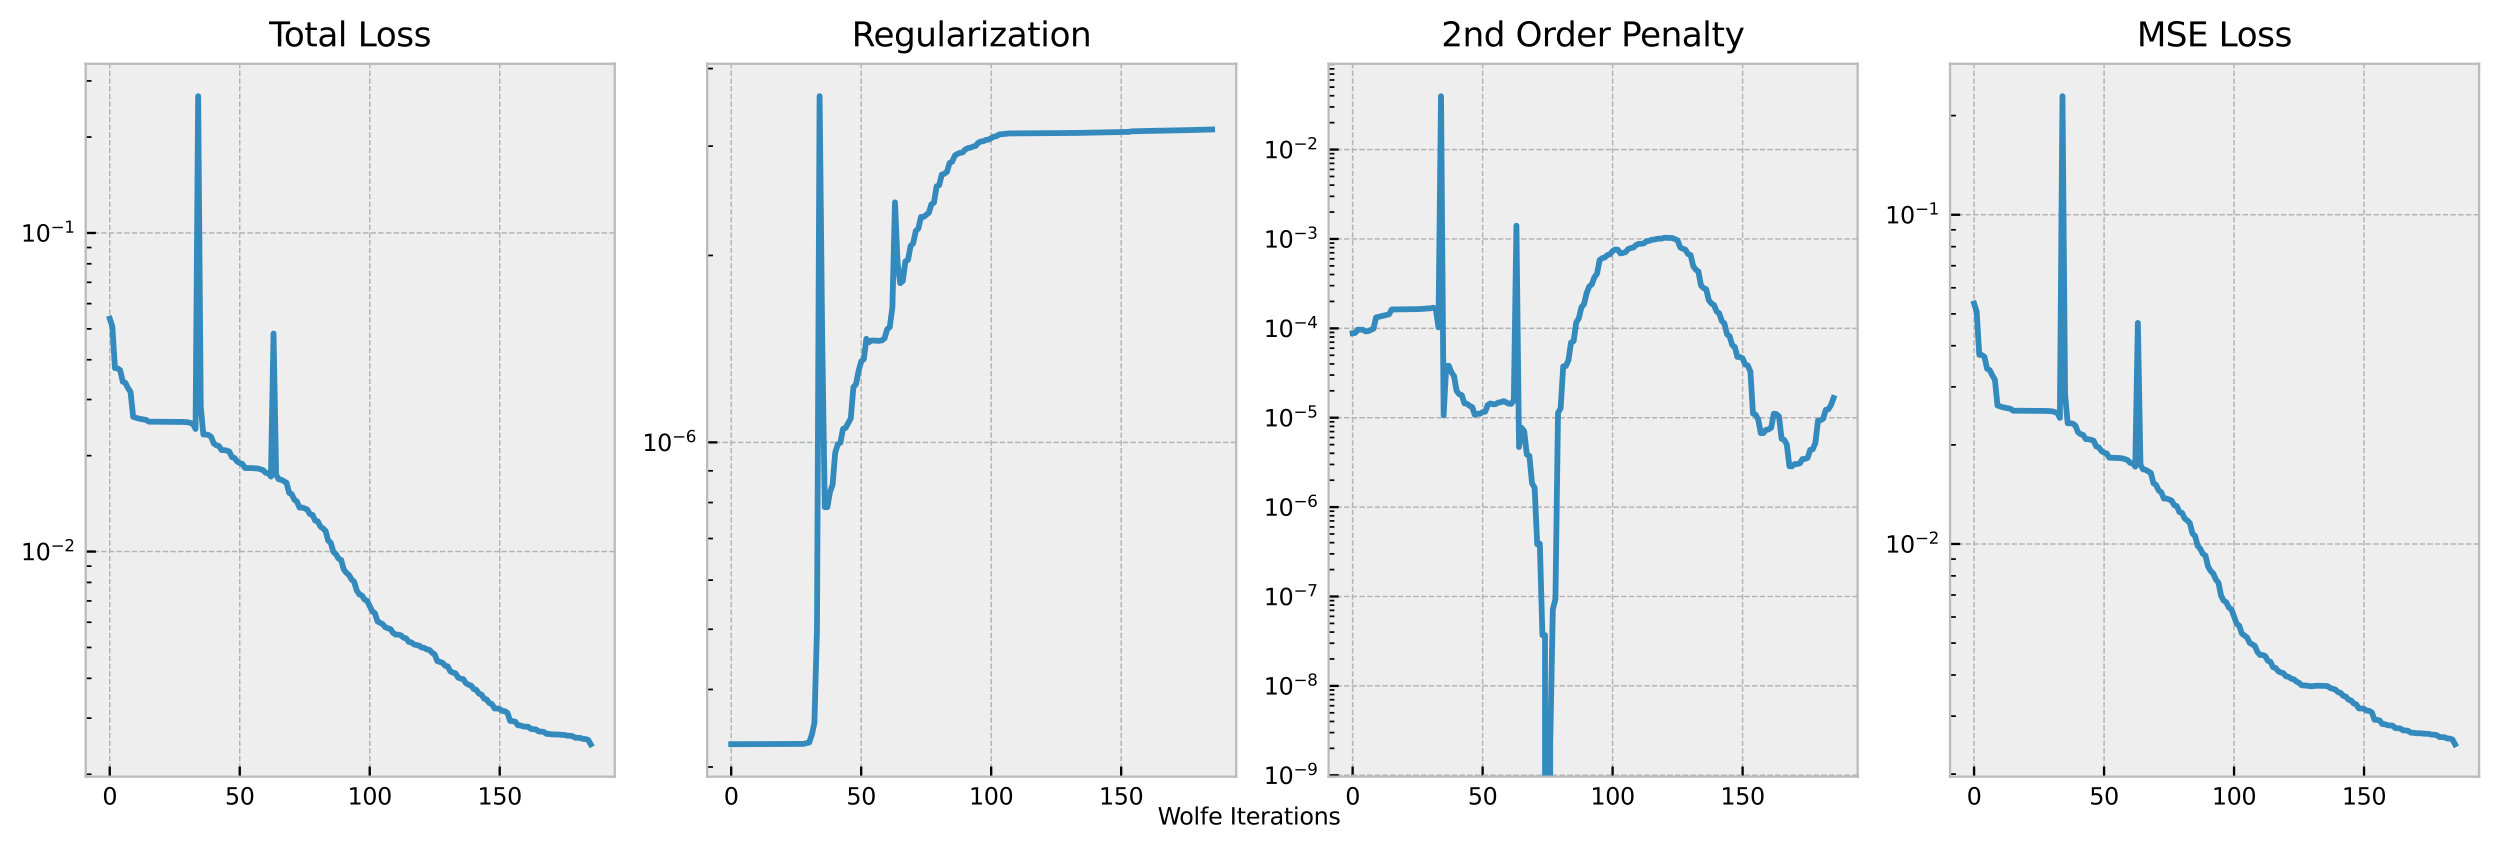 <?xml version="1.0" encoding="utf-8" standalone="no"?>
<!DOCTYPE svg PUBLIC "-//W3C//DTD SVG 1.1//EN"
  "http://www.w3.org/Graphics/SVG/1.1/DTD/svg11.dtd">
<svg xmlns:xlink="http://www.w3.org/1999/xlink" width="860.483pt" height="292.657pt" viewBox="0 0 860.483 292.657" xmlns="http://www.w3.org/2000/svg" version="1.1">
 <defs>
  <style type="text/css">*{stroke-linejoin: round; stroke-linecap: butt}</style>
 </defs>
 <g id="figure_1">
  <g id="patch_1">
   <path d="M 0 292.657 
L 860.483 292.657 
L 860.483 0 
L 0 0 
z
" style="fill: #ffffff"/>
  </g>
  <g id="axes_1">
   <g id="patch_2">
    <path d="M 29.5 267.333 
L 211.595 267.333 
L 211.595 21.953 
L 29.5 21.953 
z
" style="fill: #eeeeee"/>
   </g>
   <g id="matplotlib.axis_1">
    <g id="xtick_1">
     <g id="line2d_1">
      <path d="M 37.777 267.333 
L 37.777 21.953 
" clip-path="url(#p943621626d)" style="fill: none; stroke-dasharray: 1.85,0.8; stroke-dashoffset: 0; stroke: #b2b2b2; stroke-width: 0.5"/>
     </g>
     <g id="line2d_2">
      <defs>
       <path id="m7c79d53369" d="M 0 0 
L 0 -3.5 
" style="stroke: #000000; stroke-width: 0.8"/>
      </defs>
      <g>
       <use xlink:href="#m7c79d53369" x="37.777" y="267.333" style="stroke: #000000; stroke-width: 0.8"/>
      </g>
     </g>
     <g id="text_1">
      <!-- 0 -->
      <g transform="translate(35.232 276.912) scale(0.08 -0.08)">
       <defs>
        <path id="DejaVuSans-30" d="M 2034 4250 
Q 1547 4250 1301 3770 
Q 1056 3291 1056 2328 
Q 1056 1369 1301 889 
Q 1547 409 2034 409 
Q 2525 409 2770 889 
Q 3016 1369 3016 2328 
Q 3016 3291 2770 3770 
Q 2525 4250 2034 4250 
z
M 2034 4750 
Q 2819 4750 3233 4129 
Q 3647 3509 3647 2328 
Q 3647 1150 3233 529 
Q 2819 -91 2034 -91 
Q 1250 -91 836 529 
Q 422 1150 422 2328 
Q 422 3509 836 4129 
Q 1250 4750 2034 4750 
z
" transform="scale(0.016)"/>
       </defs>
       <use xlink:href="#DejaVuSans-30"/>
      </g>
     </g>
    </g>
    <g id="xtick_2">
     <g id="line2d_3">
      <path d="M 82.518 267.333 
L 82.518 21.953 
" clip-path="url(#p943621626d)" style="fill: none; stroke-dasharray: 1.85,0.8; stroke-dashoffset: 0; stroke: #b2b2b2; stroke-width: 0.5"/>
     </g>
     <g id="line2d_4">
      <g>
       <use xlink:href="#m7c79d53369" x="82.518" y="267.333" style="stroke: #000000; stroke-width: 0.8"/>
      </g>
     </g>
     <g id="text_2">
      <!-- 50 -->
      <g transform="translate(77.428 276.912) scale(0.08 -0.08)">
       <defs>
        <path id="DejaVuSans-35" d="M 691 4666 
L 3169 4666 
L 3169 4134 
L 1269 4134 
L 1269 2991 
Q 1406 3038 1543 3061 
Q 1681 3084 1819 3084 
Q 2600 3084 3056 2656 
Q 3513 2228 3513 1497 
Q 3513 744 3044 326 
Q 2575 -91 1722 -91 
Q 1428 -91 1123 -41 
Q 819 9 494 109 
L 494 744 
Q 775 591 1075 516 
Q 1375 441 1709 441 
Q 2250 441 2565 725 
Q 2881 1009 2881 1497 
Q 2881 1984 2565 2268 
Q 2250 2553 1709 2553 
Q 1456 2553 1204 2497 
Q 953 2441 691 2322 
L 691 4666 
z
" transform="scale(0.016)"/>
       </defs>
       <use xlink:href="#DejaVuSans-35"/>
       <use xlink:href="#DejaVuSans-30" x="63.623"/>
      </g>
     </g>
    </g>
    <g id="xtick_3">
     <g id="line2d_5">
      <path d="M 127.258 267.333 
L 127.258 21.953 
" clip-path="url(#p943621626d)" style="fill: none; stroke-dasharray: 1.85,0.8; stroke-dashoffset: 0; stroke: #b2b2b2; stroke-width: 0.5"/>
     </g>
     <g id="line2d_6">
      <g>
       <use xlink:href="#m7c79d53369" x="127.258" y="267.333" style="stroke: #000000; stroke-width: 0.8"/>
      </g>
     </g>
     <g id="text_3">
      <!-- 100 -->
      <g transform="translate(119.623 276.912) scale(0.08 -0.08)">
       <defs>
        <path id="DejaVuSans-31" d="M 794 531 
L 1825 531 
L 1825 4091 
L 703 3866 
L 703 4441 
L 1819 4666 
L 2450 4666 
L 2450 531 
L 3481 531 
L 3481 0 
L 794 0 
L 794 531 
z
" transform="scale(0.016)"/>
       </defs>
       <use xlink:href="#DejaVuSans-31"/>
       <use xlink:href="#DejaVuSans-30" x="63.623"/>
       <use xlink:href="#DejaVuSans-30" x="127.246"/>
      </g>
     </g>
    </g>
    <g id="xtick_4">
     <g id="line2d_7">
      <path d="M 171.999 267.333 
L 171.999 21.953 
" clip-path="url(#p943621626d)" style="fill: none; stroke-dasharray: 1.85,0.8; stroke-dashoffset: 0; stroke: #b2b2b2; stroke-width: 0.5"/>
     </g>
     <g id="line2d_8">
      <g>
       <use xlink:href="#m7c79d53369" x="171.999" y="267.333" style="stroke: #000000; stroke-width: 0.8"/>
      </g>
     </g>
     <g id="text_4">
      <!-- 150 -->
      <g transform="translate(164.364 276.912) scale(0.08 -0.08)">
       <use xlink:href="#DejaVuSans-31"/>
       <use xlink:href="#DejaVuSans-35" x="63.623"/>
       <use xlink:href="#DejaVuSans-30" x="127.246"/>
      </g>
     </g>
    </g>
   </g>
   <g id="matplotlib.axis_2">
    <g id="ytick_1">
     <g id="line2d_9">
      <path d="M 29.5 189.841 
L 211.595 189.841 
" clip-path="url(#p943621626d)" style="fill: none; stroke-dasharray: 1.85,0.8; stroke-dashoffset: 0; stroke: #b2b2b2; stroke-width: 0.5"/>
     </g>
     <g id="line2d_10">
      <defs>
       <path id="m8dcd71402d" d="M 0 0 
L 3.5 0 
" style="stroke: #000000; stroke-width: 0.8"/>
      </defs>
      <g>
       <use xlink:href="#m8dcd71402d" x="29.5" y="189.841" style="stroke: #000000; stroke-width: 0.8"/>
      </g>
     </g>
     <g id="text_5">
      <!-- $\mathdefault{10^{-2}}$ -->
      <g transform="translate(7.2 192.881) scale(0.08 -0.08)">
       <defs>
        <path id="DejaVuSans-2212" d="M 678 2272 
L 4684 2272 
L 4684 1741 
L 678 1741 
L 678 2272 
z
" transform="scale(0.016)"/>
        <path id="DejaVuSans-32" d="M 1228 531 
L 3431 531 
L 3431 0 
L 469 0 
L 469 531 
Q 828 903 1448 1529 
Q 2069 2156 2228 2338 
Q 2531 2678 2651 2914 
Q 2772 3150 2772 3378 
Q 2772 3750 2511 3984 
Q 2250 4219 1831 4219 
Q 1534 4219 1204 4116 
Q 875 4013 500 3803 
L 500 4441 
Q 881 4594 1212 4672 
Q 1544 4750 1819 4750 
Q 2544 4750 2975 4387 
Q 3406 4025 3406 3419 
Q 3406 3131 3298 2873 
Q 3191 2616 2906 2266 
Q 2828 2175 2409 1742 
Q 1991 1309 1228 531 
z
" transform="scale(0.016)"/>
       </defs>
       <use xlink:href="#DejaVuSans-31" transform="translate(0 0.766)"/>
       <use xlink:href="#DejaVuSans-30" transform="translate(63.623 0.766)"/>
       <use xlink:href="#DejaVuSans-2212" transform="translate(128.203 39.047) scale(0.7)"/>
       <use xlink:href="#DejaVuSans-32" transform="translate(186.855 39.047) scale(0.7)"/>
      </g>
     </g>
    </g>
    <g id="ytick_2">
     <g id="line2d_11">
      <path d="M 29.5 80.18 
L 211.595 80.18 
" clip-path="url(#p943621626d)" style="fill: none; stroke-dasharray: 1.85,0.8; stroke-dashoffset: 0; stroke: #b2b2b2; stroke-width: 0.5"/>
     </g>
     <g id="line2d_12">
      <g>
       <use xlink:href="#m8dcd71402d" x="29.5" y="80.18" style="stroke: #000000; stroke-width: 0.8"/>
      </g>
     </g>
     <g id="text_6">
      <!-- $\mathdefault{10^{-1}}$ -->
      <g transform="translate(7.2 83.219) scale(0.08 -0.08)">
       <use xlink:href="#DejaVuSans-31" transform="translate(0 0.684)"/>
       <use xlink:href="#DejaVuSans-30" transform="translate(63.623 0.684)"/>
       <use xlink:href="#DejaVuSans-2212" transform="translate(128.203 38.966) scale(0.7)"/>
       <use xlink:href="#DejaVuSans-31" transform="translate(186.855 38.966) scale(0.7)"/>
      </g>
     </g>
    </g>
    <g id="ytick_3">
     <g id="line2d_13">
      <defs>
       <path id="mf91530aae6" d="M 0 0 
L 2 0 
" style="stroke: #000000; stroke-width: 0.6"/>
      </defs>
      <g>
       <use xlink:href="#mf91530aae6" x="29.5" y="266.492" style="stroke: #000000; stroke-width: 0.6"/>
      </g>
     </g>
    </g>
    <g id="ytick_4">
     <g id="line2d_14">
      <g>
       <use xlink:href="#mf91530aae6" x="29.5" y="247.181" style="stroke: #000000; stroke-width: 0.6"/>
      </g>
     </g>
    </g>
    <g id="ytick_5">
     <g id="line2d_15">
      <g>
       <use xlink:href="#mf91530aae6" x="29.5" y="233.48" style="stroke: #000000; stroke-width: 0.6"/>
      </g>
     </g>
    </g>
    <g id="ytick_6">
     <g id="line2d_16">
      <g>
       <use xlink:href="#mf91530aae6" x="29.5" y="222.853" style="stroke: #000000; stroke-width: 0.6"/>
      </g>
     </g>
    </g>
    <g id="ytick_7">
     <g id="line2d_17">
      <g>
       <use xlink:href="#mf91530aae6" x="29.5" y="214.17" style="stroke: #000000; stroke-width: 0.6"/>
      </g>
     </g>
    </g>
    <g id="ytick_8">
     <g id="line2d_18">
      <g>
       <use xlink:href="#mf91530aae6" x="29.5" y="206.828" style="stroke: #000000; stroke-width: 0.6"/>
      </g>
     </g>
    </g>
    <g id="ytick_9">
     <g id="line2d_19">
      <g>
       <use xlink:href="#mf91530aae6" x="29.5" y="200.469" style="stroke: #000000; stroke-width: 0.6"/>
      </g>
     </g>
    </g>
    <g id="ytick_10">
     <g id="line2d_20">
      <g>
       <use xlink:href="#mf91530aae6" x="29.5" y="194.859" style="stroke: #000000; stroke-width: 0.6"/>
      </g>
     </g>
    </g>
    <g id="ytick_11">
     <g id="line2d_21">
      <g>
       <use xlink:href="#mf91530aae6" x="29.5" y="156.83" style="stroke: #000000; stroke-width: 0.6"/>
      </g>
     </g>
    </g>
    <g id="ytick_12">
     <g id="line2d_22">
      <g>
       <use xlink:href="#mf91530aae6" x="29.5" y="137.52" style="stroke: #000000; stroke-width: 0.6"/>
      </g>
     </g>
    </g>
    <g id="ytick_13">
     <g id="line2d_23">
      <g>
       <use xlink:href="#mf91530aae6" x="29.5" y="123.819" style="stroke: #000000; stroke-width: 0.6"/>
      </g>
     </g>
    </g>
    <g id="ytick_14">
     <g id="line2d_24">
      <g>
       <use xlink:href="#mf91530aae6" x="29.5" y="113.191" style="stroke: #000000; stroke-width: 0.6"/>
      </g>
     </g>
    </g>
    <g id="ytick_15">
     <g id="line2d_25">
      <g>
       <use xlink:href="#mf91530aae6" x="29.5" y="104.508" style="stroke: #000000; stroke-width: 0.6"/>
      </g>
     </g>
    </g>
    <g id="ytick_16">
     <g id="line2d_26">
      <g>
       <use xlink:href="#mf91530aae6" x="29.5" y="97.167" style="stroke: #000000; stroke-width: 0.6"/>
      </g>
     </g>
    </g>
    <g id="ytick_17">
     <g id="line2d_27">
      <g>
       <use xlink:href="#mf91530aae6" x="29.5" y="90.807" style="stroke: #000000; stroke-width: 0.6"/>
      </g>
     </g>
    </g>
    <g id="ytick_18">
     <g id="line2d_28">
      <g>
       <use xlink:href="#mf91530aae6" x="29.5" y="85.198" style="stroke: #000000; stroke-width: 0.6"/>
      </g>
     </g>
    </g>
    <g id="ytick_19">
     <g id="line2d_29">
      <g>
       <use xlink:href="#mf91530aae6" x="29.5" y="47.168" style="stroke: #000000; stroke-width: 0.6"/>
      </g>
     </g>
    </g>
    <g id="ytick_20">
     <g id="line2d_30">
      <g>
       <use xlink:href="#mf91530aae6" x="29.5" y="27.858" style="stroke: #000000; stroke-width: 0.6"/>
      </g>
     </g>
    </g>
   </g>
   <g id="line2d_31">
    <path d="M 37.777 109.666 
L 38.672 112.446 
L 39.567 126.713 
L 40.461 126.786 
L 41.356 127.414 
L 42.251 131.359 
L 43.146 131.774 
L 44.041 133.535 
L 44.936 134.945 
L 45.83 143.485 
L 47.62 144.048 
L 50.304 144.547 
L 51.199 145.136 
L 62.832 145.229 
L 64.621 145.328 
L 66.411 145.852 
L 67.306 147.636 
L 68.201 33.107 
L 69.096 139.981 
L 69.99 149.556 
L 70.885 149.556 
L 71.78 149.718 
L 72.675 150.371 
L 73.57 152.624 
L 74.464 153.246 
L 75.359 153.521 
L 76.254 154.896 
L 77.149 154.936 
L 78.044 155.1 
L 78.938 155.448 
L 79.833 157.332 
L 80.728 157.648 
L 81.623 158.86 
L 82.518 159.385 
L 83.413 159.659 
L 84.307 161.062 
L 86.992 161.136 
L 88.781 161.265 
L 90.571 161.823 
L 91.466 162.754 
L 92.361 162.882 
L 93.256 164.027 
L 94.15 114.81 
L 95.045 163.472 
L 95.94 164.969 
L 96.835 165.119 
L 98.624 166.168 
L 99.519 169.625 
L 100.414 170.117 
L 101.309 171.985 
L 102.204 172.614 
L 103.098 174.711 
L 103.993 174.711 
L 104.888 175.002 
L 105.783 175.417 
L 106.678 176.941 
L 107.573 177.243 
L 108.467 179.184 
L 109.362 179.426 
L 110.257 181.2 
L 111.152 181.847 
L 112.047 182.704 
L 112.941 186.021 
L 113.836 186.842 
L 114.731 189.915 
L 115.626 190.745 
L 116.521 192.255 
L 117.416 192.742 
L 118.31 195.988 
L 119.205 197.152 
L 120.1 197.892 
L 120.995 199.431 
L 121.89 200.239 
L 122.784 203.22 
L 123.679 204.571 
L 124.574 204.967 
L 125.469 206.344 
L 126.364 206.787 
L 128.153 210.409 
L 129.048 211.084 
L 129.943 213.887 
L 131.733 214.832 
L 132.627 215.918 
L 134.417 216.549 
L 135.312 217.84 
L 136.207 218.438 
L 137.101 218.438 
L 137.996 218.658 
L 138.891 219.498 
L 139.786 219.72 
L 140.681 220.933 
L 141.576 221.1 
L 142.47 221.811 
L 144.26 222.236 
L 145.155 222.879 
L 146.05 223.007 
L 146.944 223.527 
L 147.839 223.711 
L 148.734 224.676 
L 149.629 225.251 
L 150.524 227.554 
L 152.313 228.134 
L 153.208 229.148 
L 154.103 229.366 
L 154.998 231.067 
L 155.893 231.519 
L 156.787 231.763 
L 157.682 233.215 
L 158.577 233.597 
L 159.472 233.767 
L 160.367 235.165 
L 161.261 235.67 
L 162.156 235.962 
L 163.051 237.141 
L 163.946 237.456 
L 164.841 238.736 
L 165.735 239.087 
L 166.63 240.475 
L 167.525 240.767 
L 168.42 241.986 
L 169.315 242.316 
L 170.21 243.857 
L 171.104 243.857 
L 171.999 244.024 
L 172.894 244.707 
L 173.789 244.798 
L 174.684 245.388 
L 175.578 248.145 
L 176.473 248.197 
L 177.368 248.426 
L 178.263 249.646 
L 179.158 249.689 
L 180.053 250.034 
L 181.842 250.171 
L 182.737 250.904 
L 184.527 251.079 
L 185.421 251.765 
L 186.316 251.801 
L 187.211 251.954 
L 188.106 252.588 
L 189.001 252.609 
L 189.895 252.764 
L 191.685 252.794 
L 193.475 252.929 
L 194.37 252.979 
L 195.264 253.219 
L 196.159 253.236 
L 197.054 253.379 
L 197.949 253.909 
L 199.738 253.995 
L 200.633 254.342 
L 201.528 254.377 
L 202.423 254.641 
L 203.318 256.18 
L 203.318 256.18 
" clip-path="url(#p943621626d)" style="fill: none; stroke: #348abd; stroke-width: 2; stroke-linecap: square"/>
   </g>
   <g id="patch_3">
    <path d="M 29.5 267.333 
L 29.5 21.953 
" style="fill: none; stroke: #bcbcbc; stroke-width: 0.8; stroke-linejoin: miter; stroke-linecap: square"/>
   </g>
   <g id="patch_4">
    <path d="M 211.595 267.333 
L 211.595 21.953 
" style="fill: none; stroke: #bcbcbc; stroke-width: 0.8; stroke-linejoin: miter; stroke-linecap: square"/>
   </g>
   <g id="patch_5">
    <path d="M 29.5 267.333 
L 211.595 267.333 
" style="fill: none; stroke: #bcbcbc; stroke-width: 0.8; stroke-linejoin: miter; stroke-linecap: square"/>
   </g>
   <g id="patch_6">
    <path d="M 29.5 21.953 
L 211.595 21.953 
" style="fill: none; stroke: #bcbcbc; stroke-width: 0.8; stroke-linejoin: miter; stroke-linecap: square"/>
   </g>
   <g id="text_7">
    <!-- Total Loss -->
    <g transform="translate(92.631 15.953) scale(0.115 -0.115)">
     <defs>
      <path id="DejaVuSans-54" d="M -19 4666 
L 3928 4666 
L 3928 4134 
L 2272 4134 
L 2272 0 
L 1638 0 
L 1638 4134 
L -19 4134 
L -19 4666 
z
" transform="scale(0.016)"/>
      <path id="DejaVuSans-6f" d="M 1959 3097 
Q 1497 3097 1228 2736 
Q 959 2375 959 1747 
Q 959 1119 1226 758 
Q 1494 397 1959 397 
Q 2419 397 2687 759 
Q 2956 1122 2956 1747 
Q 2956 2369 2687 2733 
Q 2419 3097 1959 3097 
z
M 1959 3584 
Q 2709 3584 3137 3096 
Q 3566 2609 3566 1747 
Q 3566 888 3137 398 
Q 2709 -91 1959 -91 
Q 1206 -91 779 398 
Q 353 888 353 1747 
Q 353 2609 779 3096 
Q 1206 3584 1959 3584 
z
" transform="scale(0.016)"/>
      <path id="DejaVuSans-74" d="M 1172 4494 
L 1172 3500 
L 2356 3500 
L 2356 3053 
L 1172 3053 
L 1172 1153 
Q 1172 725 1289 603 
Q 1406 481 1766 481 
L 2356 481 
L 2356 0 
L 1766 0 
Q 1100 0 847 248 
Q 594 497 594 1153 
L 594 3053 
L 172 3053 
L 172 3500 
L 594 3500 
L 594 4494 
L 1172 4494 
z
" transform="scale(0.016)"/>
      <path id="DejaVuSans-61" d="M 2194 1759 
Q 1497 1759 1228 1600 
Q 959 1441 959 1056 
Q 959 750 1161 570 
Q 1363 391 1709 391 
Q 2188 391 2477 730 
Q 2766 1069 2766 1631 
L 2766 1759 
L 2194 1759 
z
M 3341 1997 
L 3341 0 
L 2766 0 
L 2766 531 
Q 2569 213 2275 61 
Q 1981 -91 1556 -91 
Q 1019 -91 701 211 
Q 384 513 384 1019 
Q 384 1609 779 1909 
Q 1175 2209 1959 2209 
L 2766 2209 
L 2766 2266 
Q 2766 2663 2505 2880 
Q 2244 3097 1772 3097 
Q 1472 3097 1187 3025 
Q 903 2953 641 2809 
L 641 3341 
Q 956 3463 1253 3523 
Q 1550 3584 1831 3584 
Q 2591 3584 2966 3190 
Q 3341 2797 3341 1997 
z
" transform="scale(0.016)"/>
      <path id="DejaVuSans-6c" d="M 603 4863 
L 1178 4863 
L 1178 0 
L 603 0 
L 603 4863 
z
" transform="scale(0.016)"/>
      <path id="DejaVuSans-20" transform="scale(0.016)"/>
      <path id="DejaVuSans-4c" d="M 628 4666 
L 1259 4666 
L 1259 531 
L 3531 531 
L 3531 0 
L 628 0 
L 628 4666 
z
" transform="scale(0.016)"/>
      <path id="DejaVuSans-73" d="M 2834 3397 
L 2834 2853 
Q 2591 2978 2328 3040 
Q 2066 3103 1784 3103 
Q 1356 3103 1142 2972 
Q 928 2841 928 2578 
Q 928 2378 1081 2264 
Q 1234 2150 1697 2047 
L 1894 2003 
Q 2506 1872 2764 1633 
Q 3022 1394 3022 966 
Q 3022 478 2636 193 
Q 2250 -91 1575 -91 
Q 1294 -91 989 -36 
Q 684 19 347 128 
L 347 722 
Q 666 556 975 473 
Q 1284 391 1588 391 
Q 1994 391 2212 530 
Q 2431 669 2431 922 
Q 2431 1156 2273 1281 
Q 2116 1406 1581 1522 
L 1381 1569 
Q 847 1681 609 1914 
Q 372 2147 372 2553 
Q 372 3047 722 3315 
Q 1072 3584 1716 3584 
Q 2034 3584 2315 3537 
Q 2597 3491 2834 3397 
z
" transform="scale(0.016)"/>
     </defs>
     <use xlink:href="#DejaVuSans-54"/>
     <use xlink:href="#DejaVuSans-6f" x="44.084"/>
     <use xlink:href="#DejaVuSans-74" x="105.266"/>
     <use xlink:href="#DejaVuSans-61" x="144.475"/>
     <use xlink:href="#DejaVuSans-6c" x="205.754"/>
     <use xlink:href="#DejaVuSans-20" x="233.537"/>
     <use xlink:href="#DejaVuSans-4c" x="265.324"/>
     <use xlink:href="#DejaVuSans-6f" x="319.287"/>
     <use xlink:href="#DejaVuSans-73" x="380.469"/>
     <use xlink:href="#DejaVuSans-73" x="432.568"/>
    </g>
   </g>
  </g>
  <g id="axes_2">
   <g id="patch_7">
    <path d="M 243.396 267.333 
L 425.491 267.333 
L 425.491 21.953 
L 243.396 21.953 
z
" style="fill: #eeeeee"/>
   </g>
   <g id="matplotlib.axis_3">
    <g id="xtick_5">
     <g id="line2d_32">
      <path d="M 251.673 267.333 
L 251.673 21.953 
" clip-path="url(#pd7810b5b61)" style="fill: none; stroke-dasharray: 1.85,0.8; stroke-dashoffset: 0; stroke: #b2b2b2; stroke-width: 0.5"/>
     </g>
     <g id="line2d_33">
      <g>
       <use xlink:href="#m7c79d53369" x="251.673" y="267.333" style="stroke: #000000; stroke-width: 0.8"/>
      </g>
     </g>
     <g id="text_8">
      <!-- 0 -->
      <g transform="translate(249.128 276.912) scale(0.08 -0.08)">
       <use xlink:href="#DejaVuSans-30"/>
      </g>
     </g>
    </g>
    <g id="xtick_6">
     <g id="line2d_34">
      <path d="M 296.414 267.333 
L 296.414 21.953 
" clip-path="url(#pd7810b5b61)" style="fill: none; stroke-dasharray: 1.85,0.8; stroke-dashoffset: 0; stroke: #b2b2b2; stroke-width: 0.5"/>
     </g>
     <g id="line2d_35">
      <g>
       <use xlink:href="#m7c79d53369" x="296.414" y="267.333" style="stroke: #000000; stroke-width: 0.8"/>
      </g>
     </g>
     <g id="text_9">
      <!-- 50 -->
      <g transform="translate(291.324 276.912) scale(0.08 -0.08)">
       <use xlink:href="#DejaVuSans-35"/>
       <use xlink:href="#DejaVuSans-30" x="63.623"/>
      </g>
     </g>
    </g>
    <g id="xtick_7">
     <g id="line2d_36">
      <path d="M 341.155 267.333 
L 341.155 21.953 
" clip-path="url(#pd7810b5b61)" style="fill: none; stroke-dasharray: 1.85,0.8; stroke-dashoffset: 0; stroke: #b2b2b2; stroke-width: 0.5"/>
     </g>
     <g id="line2d_37">
      <g>
       <use xlink:href="#m7c79d53369" x="341.155" y="267.333" style="stroke: #000000; stroke-width: 0.8"/>
      </g>
     </g>
     <g id="text_10">
      <!-- 100 -->
      <g transform="translate(333.52 276.912) scale(0.08 -0.08)">
       <use xlink:href="#DejaVuSans-31"/>
       <use xlink:href="#DejaVuSans-30" x="63.623"/>
       <use xlink:href="#DejaVuSans-30" x="127.246"/>
      </g>
     </g>
    </g>
    <g id="xtick_8">
     <g id="line2d_38">
      <path d="M 385.895 267.333 
L 385.895 21.953 
" clip-path="url(#pd7810b5b61)" style="fill: none; stroke-dasharray: 1.85,0.8; stroke-dashoffset: 0; stroke: #b2b2b2; stroke-width: 0.5"/>
     </g>
     <g id="line2d_39">
      <g>
       <use xlink:href="#m7c79d53369" x="385.895" y="267.333" style="stroke: #000000; stroke-width: 0.8"/>
      </g>
     </g>
     <g id="text_11">
      <!-- 150 -->
      <g transform="translate(378.26 276.912) scale(0.08 -0.08)">
       <use xlink:href="#DejaVuSans-31"/>
       <use xlink:href="#DejaVuSans-35" x="63.623"/>
       <use xlink:href="#DejaVuSans-30" x="127.246"/>
      </g>
     </g>
    </g>
   </g>
   <g id="matplotlib.axis_4">
    <g id="ytick_21">
     <g id="line2d_40">
      <path d="M 243.396 152.263 
L 425.491 152.263 
" clip-path="url(#pd7810b5b61)" style="fill: none; stroke-dasharray: 1.85,0.8; stroke-dashoffset: 0; stroke: #b2b2b2; stroke-width: 0.5"/>
     </g>
     <g id="line2d_41">
      <g>
       <use xlink:href="#m8dcd71402d" x="243.396" y="152.263" style="stroke: #000000; stroke-width: 0.8"/>
      </g>
     </g>
     <g id="text_12">
      <!-- $\mathdefault{10^{-6}}$ -->
      <g transform="translate(221.096 155.302) scale(0.08 -0.08)">
       <defs>
        <path id="DejaVuSans-36" d="M 2113 2584 
Q 1688 2584 1439 2293 
Q 1191 2003 1191 1497 
Q 1191 994 1439 701 
Q 1688 409 2113 409 
Q 2538 409 2786 701 
Q 3034 994 3034 1497 
Q 3034 2003 2786 2293 
Q 2538 2584 2113 2584 
z
M 3366 4563 
L 3366 3988 
Q 3128 4100 2886 4159 
Q 2644 4219 2406 4219 
Q 1781 4219 1451 3797 
Q 1122 3375 1075 2522 
Q 1259 2794 1537 2939 
Q 1816 3084 2150 3084 
Q 2853 3084 3261 2657 
Q 3669 2231 3669 1497 
Q 3669 778 3244 343 
Q 2819 -91 2113 -91 
Q 1303 -91 875 529 
Q 447 1150 447 2328 
Q 447 3434 972 4092 
Q 1497 4750 2381 4750 
Q 2619 4750 2861 4703 
Q 3103 4656 3366 4563 
z
" transform="scale(0.016)"/>
       </defs>
       <use xlink:href="#DejaVuSans-31" transform="translate(0 0.766)"/>
       <use xlink:href="#DejaVuSans-30" transform="translate(63.623 0.766)"/>
       <use xlink:href="#DejaVuSans-2212" transform="translate(128.203 39.047) scale(0.7)"/>
       <use xlink:href="#DejaVuSans-36" transform="translate(186.855 39.047) scale(0.7)"/>
      </g>
     </g>
    </g>
    <g id="ytick_22">
     <g id="line2d_42">
      <g>
       <use xlink:href="#mf91530aae6" x="243.396" y="264.003" style="stroke: #000000; stroke-width: 0.6"/>
      </g>
     </g>
    </g>
    <g id="ytick_23">
     <g id="line2d_43">
      <g>
       <use xlink:href="#mf91530aae6" x="243.396" y="237.303" style="stroke: #000000; stroke-width: 0.6"/>
      </g>
     </g>
    </g>
    <g id="ytick_24">
     <g id="line2d_44">
      <g>
       <use xlink:href="#mf91530aae6" x="243.396" y="216.594" style="stroke: #000000; stroke-width: 0.6"/>
      </g>
     </g>
    </g>
    <g id="ytick_25">
     <g id="line2d_45">
      <g>
       <use xlink:href="#mf91530aae6" x="243.396" y="199.672" style="stroke: #000000; stroke-width: 0.6"/>
      </g>
     </g>
    </g>
    <g id="ytick_26">
     <g id="line2d_46">
      <g>
       <use xlink:href="#mf91530aae6" x="243.396" y="185.366" style="stroke: #000000; stroke-width: 0.6"/>
      </g>
     </g>
    </g>
    <g id="ytick_27">
     <g id="line2d_47">
      <g>
       <use xlink:href="#mf91530aae6" x="243.396" y="172.973" style="stroke: #000000; stroke-width: 0.6"/>
      </g>
     </g>
    </g>
    <g id="ytick_28">
     <g id="line2d_48">
      <g>
       <use xlink:href="#mf91530aae6" x="243.396" y="162.041" style="stroke: #000000; stroke-width: 0.6"/>
      </g>
     </g>
    </g>
    <g id="ytick_29">
     <g id="line2d_49">
      <g>
       <use xlink:href="#mf91530aae6" x="243.396" y="87.932" style="stroke: #000000; stroke-width: 0.6"/>
      </g>
     </g>
    </g>
    <g id="ytick_30">
     <g id="line2d_50">
      <g>
       <use xlink:href="#mf91530aae6" x="243.396" y="50.301" style="stroke: #000000; stroke-width: 0.6"/>
      </g>
     </g>
    </g>
    <g id="ytick_31">
     <g id="line2d_51">
      <g>
       <use xlink:href="#mf91530aae6" x="243.396" y="23.601" style="stroke: #000000; stroke-width: 0.6"/>
      </g>
     </g>
    </g>
   </g>
   <g id="line2d_52">
    <path d="M 251.673 256.151 
L 275.833 256.049 
L 276.728 256.01 
L 278.518 255.558 
L 279.413 252.976 
L 280.307 248.866 
L 281.202 216.494 
L 282.097 33.107 
L 282.992 116.006 
L 283.887 174.554 
L 284.781 174.554 
L 285.676 169.341 
L 286.571 166.864 
L 287.466 155.864 
L 288.361 152.917 
L 289.255 152.388 
L 290.15 147.656 
L 291.045 147.266 
L 292.835 143.998 
L 293.73 133.295 
L 294.624 132.271 
L 295.519 127.703 
L 296.414 124.421 
L 297.309 123.632 
L 298.204 116.625 
L 299.098 117.779 
L 299.993 117.192 
L 302.678 117.314 
L 303.573 117.136 
L 304.467 116.441 
L 305.362 113.323 
L 306.257 112.56 
L 307.152 105.776 
L 308.047 69.658 
L 308.941 90.62 
L 309.836 97.478 
L 310.731 96.719 
L 311.626 89.979 
L 312.521 89.446 
L 313.415 84.696 
L 314.31 83.747 
L 315.205 79.522 
L 316.1 78.635 
L 316.995 74.68 
L 317.89 74.68 
L 319.679 73.25 
L 320.574 70.358 
L 321.469 69.729 
L 322.364 64.149 
L 323.258 63.742 
L 324.153 60.108 
L 325.048 59.809 
L 325.943 59.133 
L 326.838 56.108 
L 327.733 55.646 
L 328.627 53.576 
L 329.522 52.976 
L 330.417 52.613 
L 331.312 52.472 
L 332.207 51.471 
L 333.101 51.002 
L 333.996 50.844 
L 334.891 50.466 
L 335.786 50.23 
L 336.681 49.166 
L 337.575 48.71 
L 338.47 48.612 
L 339.365 48.168 
L 340.26 48.057 
L 342.05 47.05 
L 342.944 46.911 
L 343.839 46.285 
L 347.418 45.93 
L 370.684 45.752 
L 388.58 45.383 
L 389.475 45.212 
L 393.054 45.108 
L 408.266 44.804 
L 417.214 44.557 
L 417.214 44.557 
" clip-path="url(#pd7810b5b61)" style="fill: none; stroke: #348abd; stroke-width: 2; stroke-linecap: square"/>
   </g>
   <g id="patch_8">
    <path d="M 243.396 267.333 
L 243.396 21.953 
" style="fill: none; stroke: #bcbcbc; stroke-width: 0.8; stroke-linejoin: miter; stroke-linecap: square"/>
   </g>
   <g id="patch_9">
    <path d="M 425.491 267.333 
L 425.491 21.953 
" style="fill: none; stroke: #bcbcbc; stroke-width: 0.8; stroke-linejoin: miter; stroke-linecap: square"/>
   </g>
   <g id="patch_10">
    <path d="M 243.396 267.333 
L 425.491 267.333 
" style="fill: none; stroke: #bcbcbc; stroke-width: 0.8; stroke-linejoin: miter; stroke-linecap: square"/>
   </g>
   <g id="patch_11">
    <path d="M 243.396 21.953 
L 425.491 21.953 
" style="fill: none; stroke: #bcbcbc; stroke-width: 0.8; stroke-linejoin: miter; stroke-linecap: square"/>
   </g>
   <g id="text_13">
    <!-- Regularization -->
    <g transform="translate(293.165 15.953) scale(0.115 -0.115)">
     <defs>
      <path id="DejaVuSans-52" d="M 2841 2188 
Q 3044 2119 3236 1894 
Q 3428 1669 3622 1275 
L 4263 0 
L 3584 0 
L 2988 1197 
Q 2756 1666 2539 1819 
Q 2322 1972 1947 1972 
L 1259 1972 
L 1259 0 
L 628 0 
L 628 4666 
L 2053 4666 
Q 2853 4666 3247 4331 
Q 3641 3997 3641 3322 
Q 3641 2881 3436 2590 
Q 3231 2300 2841 2188 
z
M 1259 4147 
L 1259 2491 
L 2053 2491 
Q 2509 2491 2742 2702 
Q 2975 2913 2975 3322 
Q 2975 3731 2742 3939 
Q 2509 4147 2053 4147 
L 1259 4147 
z
" transform="scale(0.016)"/>
      <path id="DejaVuSans-65" d="M 3597 1894 
L 3597 1613 
L 953 1613 
Q 991 1019 1311 708 
Q 1631 397 2203 397 
Q 2534 397 2845 478 
Q 3156 559 3463 722 
L 3463 178 
Q 3153 47 2828 -22 
Q 2503 -91 2169 -91 
Q 1331 -91 842 396 
Q 353 884 353 1716 
Q 353 2575 817 3079 
Q 1281 3584 2069 3584 
Q 2775 3584 3186 3129 
Q 3597 2675 3597 1894 
z
M 3022 2063 
Q 3016 2534 2758 2815 
Q 2500 3097 2075 3097 
Q 1594 3097 1305 2825 
Q 1016 2553 972 2059 
L 3022 2063 
z
" transform="scale(0.016)"/>
      <path id="DejaVuSans-67" d="M 2906 1791 
Q 2906 2416 2648 2759 
Q 2391 3103 1925 3103 
Q 1463 3103 1205 2759 
Q 947 2416 947 1791 
Q 947 1169 1205 825 
Q 1463 481 1925 481 
Q 2391 481 2648 825 
Q 2906 1169 2906 1791 
z
M 3481 434 
Q 3481 -459 3084 -895 
Q 2688 -1331 1869 -1331 
Q 1566 -1331 1297 -1286 
Q 1028 -1241 775 -1147 
L 775 -588 
Q 1028 -725 1275 -790 
Q 1522 -856 1778 -856 
Q 2344 -856 2625 -561 
Q 2906 -266 2906 331 
L 2906 616 
Q 2728 306 2450 153 
Q 2172 0 1784 0 
Q 1141 0 747 490 
Q 353 981 353 1791 
Q 353 2603 747 3093 
Q 1141 3584 1784 3584 
Q 2172 3584 2450 3431 
Q 2728 3278 2906 2969 
L 2906 3500 
L 3481 3500 
L 3481 434 
z
" transform="scale(0.016)"/>
      <path id="DejaVuSans-75" d="M 544 1381 
L 544 3500 
L 1119 3500 
L 1119 1403 
Q 1119 906 1312 657 
Q 1506 409 1894 409 
Q 2359 409 2629 706 
Q 2900 1003 2900 1516 
L 2900 3500 
L 3475 3500 
L 3475 0 
L 2900 0 
L 2900 538 
Q 2691 219 2414 64 
Q 2138 -91 1772 -91 
Q 1169 -91 856 284 
Q 544 659 544 1381 
z
M 1991 3584 
L 1991 3584 
z
" transform="scale(0.016)"/>
      <path id="DejaVuSans-72" d="M 2631 2963 
Q 2534 3019 2420 3045 
Q 2306 3072 2169 3072 
Q 1681 3072 1420 2755 
Q 1159 2438 1159 1844 
L 1159 0 
L 581 0 
L 581 3500 
L 1159 3500 
L 1159 2956 
Q 1341 3275 1631 3429 
Q 1922 3584 2338 3584 
Q 2397 3584 2469 3576 
Q 2541 3569 2628 3553 
L 2631 2963 
z
" transform="scale(0.016)"/>
      <path id="DejaVuSans-69" d="M 603 3500 
L 1178 3500 
L 1178 0 
L 603 0 
L 603 3500 
z
M 603 4863 
L 1178 4863 
L 1178 4134 
L 603 4134 
L 603 4863 
z
" transform="scale(0.016)"/>
      <path id="DejaVuSans-7a" d="M 353 3500 
L 3084 3500 
L 3084 2975 
L 922 459 
L 3084 459 
L 3084 0 
L 275 0 
L 275 525 
L 2438 3041 
L 353 3041 
L 353 3500 
z
" transform="scale(0.016)"/>
      <path id="DejaVuSans-6e" d="M 3513 2113 
L 3513 0 
L 2938 0 
L 2938 2094 
Q 2938 2591 2744 2837 
Q 2550 3084 2163 3084 
Q 1697 3084 1428 2787 
Q 1159 2491 1159 1978 
L 1159 0 
L 581 0 
L 581 3500 
L 1159 3500 
L 1159 2956 
Q 1366 3272 1645 3428 
Q 1925 3584 2291 3584 
Q 2894 3584 3203 3211 
Q 3513 2838 3513 2113 
z
" transform="scale(0.016)"/>
     </defs>
     <use xlink:href="#DejaVuSans-52"/>
     <use xlink:href="#DejaVuSans-65" x="64.982"/>
     <use xlink:href="#DejaVuSans-67" x="126.506"/>
     <use xlink:href="#DejaVuSans-75" x="189.982"/>
     <use xlink:href="#DejaVuSans-6c" x="253.361"/>
     <use xlink:href="#DejaVuSans-61" x="281.145"/>
     <use xlink:href="#DejaVuSans-72" x="342.424"/>
     <use xlink:href="#DejaVuSans-69" x="383.537"/>
     <use xlink:href="#DejaVuSans-7a" x="411.32"/>
     <use xlink:href="#DejaVuSans-61" x="463.811"/>
     <use xlink:href="#DejaVuSans-74" x="525.09"/>
     <use xlink:href="#DejaVuSans-69" x="564.299"/>
     <use xlink:href="#DejaVuSans-6f" x="592.082"/>
     <use xlink:href="#DejaVuSans-6e" x="653.264"/>
    </g>
   </g>
  </g>
  <g id="axes_3">
   <g id="patch_12">
    <path d="M 457.293 267.333 
L 639.387 267.333 
L 639.387 21.953 
L 457.293 21.953 
z
" style="fill: #eeeeee"/>
   </g>
   <g id="matplotlib.axis_5">
    <g id="xtick_9">
     <g id="line2d_53">
      <path d="M 465.57 267.333 
L 465.57 21.953 
" clip-path="url(#p59b6786da7)" style="fill: none; stroke-dasharray: 1.85,0.8; stroke-dashoffset: 0; stroke: #b2b2b2; stroke-width: 0.5"/>
     </g>
     <g id="line2d_54">
      <g>
       <use xlink:href="#m7c79d53369" x="465.57" y="267.333" style="stroke: #000000; stroke-width: 0.8"/>
      </g>
     </g>
     <g id="text_14">
      <!-- 0 -->
      <g transform="translate(463.025 276.912) scale(0.08 -0.08)">
       <use xlink:href="#DejaVuSans-30"/>
      </g>
     </g>
    </g>
    <g id="xtick_10">
     <g id="line2d_55">
      <path d="M 510.31 267.333 
L 510.31 21.953 
" clip-path="url(#p59b6786da7)" style="fill: none; stroke-dasharray: 1.85,0.8; stroke-dashoffset: 0; stroke: #b2b2b2; stroke-width: 0.5"/>
     </g>
     <g id="line2d_56">
      <g>
       <use xlink:href="#m7c79d53369" x="510.31" y="267.333" style="stroke: #000000; stroke-width: 0.8"/>
      </g>
     </g>
     <g id="text_15">
      <!-- 50 -->
      <g transform="translate(505.22 276.912) scale(0.08 -0.08)">
       <use xlink:href="#DejaVuSans-35"/>
       <use xlink:href="#DejaVuSans-30" x="63.623"/>
      </g>
     </g>
    </g>
    <g id="xtick_11">
     <g id="line2d_57">
      <path d="M 555.051 267.333 
L 555.051 21.953 
" clip-path="url(#p59b6786da7)" style="fill: none; stroke-dasharray: 1.85,0.8; stroke-dashoffset: 0; stroke: #b2b2b2; stroke-width: 0.5"/>
     </g>
     <g id="line2d_58">
      <g>
       <use xlink:href="#m7c79d53369" x="555.051" y="267.333" style="stroke: #000000; stroke-width: 0.8"/>
      </g>
     </g>
     <g id="text_16">
      <!-- 100 -->
      <g transform="translate(547.416 276.912) scale(0.08 -0.08)">
       <use xlink:href="#DejaVuSans-31"/>
       <use xlink:href="#DejaVuSans-30" x="63.623"/>
       <use xlink:href="#DejaVuSans-30" x="127.246"/>
      </g>
     </g>
    </g>
    <g id="xtick_12">
     <g id="line2d_59">
      <path d="M 599.792 267.333 
L 599.792 21.953 
" clip-path="url(#p59b6786da7)" style="fill: none; stroke-dasharray: 1.85,0.8; stroke-dashoffset: 0; stroke: #b2b2b2; stroke-width: 0.5"/>
     </g>
     <g id="line2d_60">
      <g>
       <use xlink:href="#m7c79d53369" x="599.792" y="267.333" style="stroke: #000000; stroke-width: 0.8"/>
      </g>
     </g>
     <g id="text_17">
      <!-- 150 -->
      <g transform="translate(592.157 276.912) scale(0.08 -0.08)">
       <use xlink:href="#DejaVuSans-31"/>
       <use xlink:href="#DejaVuSans-35" x="63.623"/>
       <use xlink:href="#DejaVuSans-30" x="127.246"/>
      </g>
     </g>
    </g>
   </g>
   <g id="matplotlib.axis_6">
    <g id="ytick_32">
     <g id="line2d_61">
      <path d="M 457.293 266.841 
L 639.387 266.841 
" clip-path="url(#p59b6786da7)" style="fill: none; stroke-dasharray: 1.85,0.8; stroke-dashoffset: 0; stroke: #b2b2b2; stroke-width: 0.5"/>
     </g>
     <g id="line2d_62">
      <g>
       <use xlink:href="#m8dcd71402d" x="457.293" y="266.841" style="stroke: #000000; stroke-width: 0.8"/>
      </g>
     </g>
     <g id="text_18">
      <!-- $\mathdefault{10^{-9}}$ -->
      <g transform="translate(434.993 269.88) scale(0.08 -0.08)">
       <defs>
        <path id="DejaVuSans-39" d="M 703 97 
L 703 672 
Q 941 559 1184 500 
Q 1428 441 1663 441 
Q 2288 441 2617 861 
Q 2947 1281 2994 2138 
Q 2813 1869 2534 1725 
Q 2256 1581 1919 1581 
Q 1219 1581 811 2004 
Q 403 2428 403 3163 
Q 403 3881 828 4315 
Q 1253 4750 1959 4750 
Q 2769 4750 3195 4129 
Q 3622 3509 3622 2328 
Q 3622 1225 3098 567 
Q 2575 -91 1691 -91 
Q 1453 -91 1209 -44 
Q 966 3 703 97 
z
M 1959 2075 
Q 2384 2075 2632 2365 
Q 2881 2656 2881 3163 
Q 2881 3666 2632 3958 
Q 2384 4250 1959 4250 
Q 1534 4250 1286 3958 
Q 1038 3666 1038 3163 
Q 1038 2656 1286 2365 
Q 1534 2075 1959 2075 
z
" transform="scale(0.016)"/>
       </defs>
       <use xlink:href="#DejaVuSans-31" transform="translate(0 0.766)"/>
       <use xlink:href="#DejaVuSans-30" transform="translate(63.623 0.766)"/>
       <use xlink:href="#DejaVuSans-2212" transform="translate(128.203 39.047) scale(0.7)"/>
       <use xlink:href="#DejaVuSans-39" transform="translate(186.855 39.047) scale(0.7)"/>
      </g>
     </g>
    </g>
    <g id="ytick_33">
     <g id="line2d_63">
      <path d="M 457.293 236.076 
L 639.387 236.076 
" clip-path="url(#p59b6786da7)" style="fill: none; stroke-dasharray: 1.85,0.8; stroke-dashoffset: 0; stroke: #b2b2b2; stroke-width: 0.5"/>
     </g>
     <g id="line2d_64">
      <g>
       <use xlink:href="#m8dcd71402d" x="457.293" y="236.076" style="stroke: #000000; stroke-width: 0.8"/>
      </g>
     </g>
     <g id="text_19">
      <!-- $\mathdefault{10^{-8}}$ -->
      <g transform="translate(434.993 239.115) scale(0.08 -0.08)">
       <defs>
        <path id="DejaVuSans-38" d="M 2034 2216 
Q 1584 2216 1326 1975 
Q 1069 1734 1069 1313 
Q 1069 891 1326 650 
Q 1584 409 2034 409 
Q 2484 409 2743 651 
Q 3003 894 3003 1313 
Q 3003 1734 2745 1975 
Q 2488 2216 2034 2216 
z
M 1403 2484 
Q 997 2584 770 2862 
Q 544 3141 544 3541 
Q 544 4100 942 4425 
Q 1341 4750 2034 4750 
Q 2731 4750 3128 4425 
Q 3525 4100 3525 3541 
Q 3525 3141 3298 2862 
Q 3072 2584 2669 2484 
Q 3125 2378 3379 2068 
Q 3634 1759 3634 1313 
Q 3634 634 3220 271 
Q 2806 -91 2034 -91 
Q 1263 -91 848 271 
Q 434 634 434 1313 
Q 434 1759 690 2068 
Q 947 2378 1403 2484 
z
M 1172 3481 
Q 1172 3119 1398 2916 
Q 1625 2713 2034 2713 
Q 2441 2713 2670 2916 
Q 2900 3119 2900 3481 
Q 2900 3844 2670 4047 
Q 2441 4250 2034 4250 
Q 1625 4250 1398 4047 
Q 1172 3844 1172 3481 
z
" transform="scale(0.016)"/>
       </defs>
       <use xlink:href="#DejaVuSans-31" transform="translate(0 0.766)"/>
       <use xlink:href="#DejaVuSans-30" transform="translate(63.623 0.766)"/>
       <use xlink:href="#DejaVuSans-2212" transform="translate(128.203 39.047) scale(0.7)"/>
       <use xlink:href="#DejaVuSans-38" transform="translate(186.855 39.047) scale(0.7)"/>
      </g>
     </g>
    </g>
    <g id="ytick_34">
     <g id="line2d_65">
      <path d="M 457.293 205.31 
L 639.387 205.31 
" clip-path="url(#p59b6786da7)" style="fill: none; stroke-dasharray: 1.85,0.8; stroke-dashoffset: 0; stroke: #b2b2b2; stroke-width: 0.5"/>
     </g>
     <g id="line2d_66">
      <g>
       <use xlink:href="#m8dcd71402d" x="457.293" y="205.31" style="stroke: #000000; stroke-width: 0.8"/>
      </g>
     </g>
     <g id="text_20">
      <!-- $\mathdefault{10^{-7}}$ -->
      <g transform="translate(434.993 208.35) scale(0.08 -0.08)">
       <defs>
        <path id="DejaVuSans-37" d="M 525 4666 
L 3525 4666 
L 3525 4397 
L 1831 0 
L 1172 0 
L 2766 4134 
L 525 4134 
L 525 4666 
z
" transform="scale(0.016)"/>
       </defs>
       <use xlink:href="#DejaVuSans-31" transform="translate(0 0.684)"/>
       <use xlink:href="#DejaVuSans-30" transform="translate(63.623 0.684)"/>
       <use xlink:href="#DejaVuSans-2212" transform="translate(128.203 38.966) scale(0.7)"/>
       <use xlink:href="#DejaVuSans-37" transform="translate(186.855 38.966) scale(0.7)"/>
      </g>
     </g>
    </g>
    <g id="ytick_35">
     <g id="line2d_67">
      <path d="M 457.293 174.545 
L 639.387 174.545 
" clip-path="url(#p59b6786da7)" style="fill: none; stroke-dasharray: 1.85,0.8; stroke-dashoffset: 0; stroke: #b2b2b2; stroke-width: 0.5"/>
     </g>
     <g id="line2d_68">
      <g>
       <use xlink:href="#m8dcd71402d" x="457.293" y="174.545" style="stroke: #000000; stroke-width: 0.8"/>
      </g>
     </g>
     <g id="text_21">
      <!-- $\mathdefault{10^{-6}}$ -->
      <g transform="translate(434.993 177.584) scale(0.08 -0.08)">
       <use xlink:href="#DejaVuSans-31" transform="translate(0 0.766)"/>
       <use xlink:href="#DejaVuSans-30" transform="translate(63.623 0.766)"/>
       <use xlink:href="#DejaVuSans-2212" transform="translate(128.203 39.047) scale(0.7)"/>
       <use xlink:href="#DejaVuSans-36" transform="translate(186.855 39.047) scale(0.7)"/>
      </g>
     </g>
    </g>
    <g id="ytick_36">
     <g id="line2d_69">
      <path d="M 457.293 143.78 
L 639.387 143.78 
" clip-path="url(#p59b6786da7)" style="fill: none; stroke-dasharray: 1.85,0.8; stroke-dashoffset: 0; stroke: #b2b2b2; stroke-width: 0.5"/>
     </g>
     <g id="line2d_70">
      <g>
       <use xlink:href="#m8dcd71402d" x="457.293" y="143.78" style="stroke: #000000; stroke-width: 0.8"/>
      </g>
     </g>
     <g id="text_22">
      <!-- $\mathdefault{10^{-5}}$ -->
      <g transform="translate(434.993 146.819) scale(0.08 -0.08)">
       <use xlink:href="#DejaVuSans-31" transform="translate(0 0.684)"/>
       <use xlink:href="#DejaVuSans-30" transform="translate(63.623 0.684)"/>
       <use xlink:href="#DejaVuSans-2212" transform="translate(128.203 38.966) scale(0.7)"/>
       <use xlink:href="#DejaVuSans-35" transform="translate(186.855 38.966) scale(0.7)"/>
      </g>
     </g>
    </g>
    <g id="ytick_37">
     <g id="line2d_71">
      <path d="M 457.293 113.014 
L 639.387 113.014 
" clip-path="url(#p59b6786da7)" style="fill: none; stroke-dasharray: 1.85,0.8; stroke-dashoffset: 0; stroke: #b2b2b2; stroke-width: 0.5"/>
     </g>
     <g id="line2d_72">
      <g>
       <use xlink:href="#m8dcd71402d" x="457.293" y="113.014" style="stroke: #000000; stroke-width: 0.8"/>
      </g>
     </g>
     <g id="text_23">
      <!-- $\mathdefault{10^{-4}}$ -->
      <g transform="translate(434.993 116.054) scale(0.08 -0.08)">
       <defs>
        <path id="DejaVuSans-34" d="M 2419 4116 
L 825 1625 
L 2419 1625 
L 2419 4116 
z
M 2253 4666 
L 3047 4666 
L 3047 1625 
L 3713 1625 
L 3713 1100 
L 3047 1100 
L 3047 0 
L 2419 0 
L 2419 1100 
L 313 1100 
L 313 1709 
L 2253 4666 
z
" transform="scale(0.016)"/>
       </defs>
       <use xlink:href="#DejaVuSans-31" transform="translate(0 0.684)"/>
       <use xlink:href="#DejaVuSans-30" transform="translate(63.623 0.684)"/>
       <use xlink:href="#DejaVuSans-2212" transform="translate(128.203 38.966) scale(0.7)"/>
       <use xlink:href="#DejaVuSans-34" transform="translate(186.855 38.966) scale(0.7)"/>
      </g>
     </g>
    </g>
    <g id="ytick_38">
     <g id="line2d_73">
      <path d="M 457.293 82.249 
L 639.387 82.249 
" clip-path="url(#p59b6786da7)" style="fill: none; stroke-dasharray: 1.85,0.8; stroke-dashoffset: 0; stroke: #b2b2b2; stroke-width: 0.5"/>
     </g>
     <g id="line2d_74">
      <g>
       <use xlink:href="#m8dcd71402d" x="457.293" y="82.249" style="stroke: #000000; stroke-width: 0.8"/>
      </g>
     </g>
     <g id="text_24">
      <!-- $\mathdefault{10^{-3}}$ -->
      <g transform="translate(434.993 85.288) scale(0.08 -0.08)">
       <defs>
        <path id="DejaVuSans-33" d="M 2597 2516 
Q 3050 2419 3304 2112 
Q 3559 1806 3559 1356 
Q 3559 666 3084 287 
Q 2609 -91 1734 -91 
Q 1441 -91 1130 -33 
Q 819 25 488 141 
L 488 750 
Q 750 597 1062 519 
Q 1375 441 1716 441 
Q 2309 441 2620 675 
Q 2931 909 2931 1356 
Q 2931 1769 2642 2001 
Q 2353 2234 1838 2234 
L 1294 2234 
L 1294 2753 
L 1863 2753 
Q 2328 2753 2575 2939 
Q 2822 3125 2822 3475 
Q 2822 3834 2567 4026 
Q 2313 4219 1838 4219 
Q 1578 4219 1281 4162 
Q 984 4106 628 3988 
L 628 4550 
Q 988 4650 1302 4700 
Q 1616 4750 1894 4750 
Q 2613 4750 3031 4423 
Q 3450 4097 3450 3541 
Q 3450 3153 3228 2886 
Q 3006 2619 2597 2516 
z
" transform="scale(0.016)"/>
       </defs>
       <use xlink:href="#DejaVuSans-31" transform="translate(0 0.766)"/>
       <use xlink:href="#DejaVuSans-30" transform="translate(63.623 0.766)"/>
       <use xlink:href="#DejaVuSans-2212" transform="translate(128.203 39.047) scale(0.7)"/>
       <use xlink:href="#DejaVuSans-33" transform="translate(186.855 39.047) scale(0.7)"/>
      </g>
     </g>
    </g>
    <g id="ytick_39">
     <g id="line2d_75">
      <path d="M 457.293 51.483 
L 639.387 51.483 
" clip-path="url(#p59b6786da7)" style="fill: none; stroke-dasharray: 1.85,0.8; stroke-dashoffset: 0; stroke: #b2b2b2; stroke-width: 0.5"/>
     </g>
     <g id="line2d_76">
      <g>
       <use xlink:href="#m8dcd71402d" x="457.293" y="51.483" style="stroke: #000000; stroke-width: 0.8"/>
      </g>
     </g>
     <g id="text_25">
      <!-- $\mathdefault{10^{-2}}$ -->
      <g transform="translate(434.993 54.523) scale(0.08 -0.08)">
       <use xlink:href="#DejaVuSans-31" transform="translate(0 0.766)"/>
       <use xlink:href="#DejaVuSans-30" transform="translate(63.623 0.766)"/>
       <use xlink:href="#DejaVuSans-2212" transform="translate(128.203 39.047) scale(0.7)"/>
       <use xlink:href="#DejaVuSans-32" transform="translate(186.855 39.047) scale(0.7)"/>
      </g>
     </g>
    </g>
    <g id="ytick_40">
     <g id="line2d_77">
      <g>
       <use xlink:href="#mf91530aae6" x="457.293" y="257.58" style="stroke: #000000; stroke-width: 0.6"/>
      </g>
     </g>
    </g>
    <g id="ytick_41">
     <g id="line2d_78">
      <g>
       <use xlink:href="#mf91530aae6" x="457.293" y="252.162" style="stroke: #000000; stroke-width: 0.6"/>
      </g>
     </g>
    </g>
    <g id="ytick_42">
     <g id="line2d_79">
      <g>
       <use xlink:href="#mf91530aae6" x="457.293" y="248.318" style="stroke: #000000; stroke-width: 0.6"/>
      </g>
     </g>
    </g>
    <g id="ytick_43">
     <g id="line2d_80">
      <g>
       <use xlink:href="#mf91530aae6" x="457.293" y="245.337" style="stroke: #000000; stroke-width: 0.6"/>
      </g>
     </g>
    </g>
    <g id="ytick_44">
     <g id="line2d_81">
      <g>
       <use xlink:href="#mf91530aae6" x="457.293" y="242.901" style="stroke: #000000; stroke-width: 0.6"/>
      </g>
     </g>
    </g>
    <g id="ytick_45">
     <g id="line2d_82">
      <g>
       <use xlink:href="#mf91530aae6" x="457.293" y="240.841" style="stroke: #000000; stroke-width: 0.6"/>
      </g>
     </g>
    </g>
    <g id="ytick_46">
     <g id="line2d_83">
      <g>
       <use xlink:href="#mf91530aae6" x="457.293" y="239.057" style="stroke: #000000; stroke-width: 0.6"/>
      </g>
     </g>
    </g>
    <g id="ytick_47">
     <g id="line2d_84">
      <g>
       <use xlink:href="#mf91530aae6" x="457.293" y="237.483" style="stroke: #000000; stroke-width: 0.6"/>
      </g>
     </g>
    </g>
    <g id="ytick_48">
     <g id="line2d_85">
      <g>
       <use xlink:href="#mf91530aae6" x="457.293" y="226.814" style="stroke: #000000; stroke-width: 0.6"/>
      </g>
     </g>
    </g>
    <g id="ytick_49">
     <g id="line2d_86">
      <g>
       <use xlink:href="#mf91530aae6" x="457.293" y="221.397" style="stroke: #000000; stroke-width: 0.6"/>
      </g>
     </g>
    </g>
    <g id="ytick_50">
     <g id="line2d_87">
      <g>
       <use xlink:href="#mf91530aae6" x="457.293" y="217.553" style="stroke: #000000; stroke-width: 0.6"/>
      </g>
     </g>
    </g>
    <g id="ytick_51">
     <g id="line2d_88">
      <g>
       <use xlink:href="#mf91530aae6" x="457.293" y="214.572" style="stroke: #000000; stroke-width: 0.6"/>
      </g>
     </g>
    </g>
    <g id="ytick_52">
     <g id="line2d_89">
      <g>
       <use xlink:href="#mf91530aae6" x="457.293" y="212.135" style="stroke: #000000; stroke-width: 0.6"/>
      </g>
     </g>
    </g>
    <g id="ytick_53">
     <g id="line2d_90">
      <g>
       <use xlink:href="#mf91530aae6" x="457.293" y="210.076" style="stroke: #000000; stroke-width: 0.6"/>
      </g>
     </g>
    </g>
    <g id="ytick_54">
     <g id="line2d_91">
      <g>
       <use xlink:href="#mf91530aae6" x="457.293" y="208.292" style="stroke: #000000; stroke-width: 0.6"/>
      </g>
     </g>
    </g>
    <g id="ytick_55">
     <g id="line2d_92">
      <g>
       <use xlink:href="#mf91530aae6" x="457.293" y="206.718" style="stroke: #000000; stroke-width: 0.6"/>
      </g>
     </g>
    </g>
    <g id="ytick_56">
     <g id="line2d_93">
      <g>
       <use xlink:href="#mf91530aae6" x="457.293" y="196.049" style="stroke: #000000; stroke-width: 0.6"/>
      </g>
     </g>
    </g>
    <g id="ytick_57">
     <g id="line2d_94">
      <g>
       <use xlink:href="#mf91530aae6" x="457.293" y="190.631" style="stroke: #000000; stroke-width: 0.6"/>
      </g>
     </g>
    </g>
    <g id="ytick_58">
     <g id="line2d_95">
      <g>
       <use xlink:href="#mf91530aae6" x="457.293" y="186.788" style="stroke: #000000; stroke-width: 0.6"/>
      </g>
     </g>
    </g>
    <g id="ytick_59">
     <g id="line2d_96">
      <g>
       <use xlink:href="#mf91530aae6" x="457.293" y="183.806" style="stroke: #000000; stroke-width: 0.6"/>
      </g>
     </g>
    </g>
    <g id="ytick_60">
     <g id="line2d_97">
      <g>
       <use xlink:href="#mf91530aae6" x="457.293" y="181.37" style="stroke: #000000; stroke-width: 0.6"/>
      </g>
     </g>
    </g>
    <g id="ytick_61">
     <g id="line2d_98">
      <g>
       <use xlink:href="#mf91530aae6" x="457.293" y="179.31" style="stroke: #000000; stroke-width: 0.6"/>
      </g>
     </g>
    </g>
    <g id="ytick_62">
     <g id="line2d_99">
      <g>
       <use xlink:href="#mf91530aae6" x="457.293" y="177.526" style="stroke: #000000; stroke-width: 0.6"/>
      </g>
     </g>
    </g>
    <g id="ytick_63">
     <g id="line2d_100">
      <g>
       <use xlink:href="#mf91530aae6" x="457.293" y="175.953" style="stroke: #000000; stroke-width: 0.6"/>
      </g>
     </g>
    </g>
    <g id="ytick_64">
     <g id="line2d_101">
      <g>
       <use xlink:href="#mf91530aae6" x="457.293" y="165.284" style="stroke: #000000; stroke-width: 0.6"/>
      </g>
     </g>
    </g>
    <g id="ytick_65">
     <g id="line2d_102">
      <g>
       <use xlink:href="#mf91530aae6" x="457.293" y="159.866" style="stroke: #000000; stroke-width: 0.6"/>
      </g>
     </g>
    </g>
    <g id="ytick_66">
     <g id="line2d_103">
      <g>
       <use xlink:href="#mf91530aae6" x="457.293" y="156.022" style="stroke: #000000; stroke-width: 0.6"/>
      </g>
     </g>
    </g>
    <g id="ytick_67">
     <g id="line2d_104">
      <g>
       <use xlink:href="#mf91530aae6" x="457.293" y="153.041" style="stroke: #000000; stroke-width: 0.6"/>
      </g>
     </g>
    </g>
    <g id="ytick_68">
     <g id="line2d_105">
      <g>
       <use xlink:href="#mf91530aae6" x="457.293" y="150.605" style="stroke: #000000; stroke-width: 0.6"/>
      </g>
     </g>
    </g>
    <g id="ytick_69">
     <g id="line2d_106">
      <g>
       <use xlink:href="#mf91530aae6" x="457.293" y="148.545" style="stroke: #000000; stroke-width: 0.6"/>
      </g>
     </g>
    </g>
    <g id="ytick_70">
     <g id="line2d_107">
      <g>
       <use xlink:href="#mf91530aae6" x="457.293" y="146.761" style="stroke: #000000; stroke-width: 0.6"/>
      </g>
     </g>
    </g>
    <g id="ytick_71">
     <g id="line2d_108">
      <g>
       <use xlink:href="#mf91530aae6" x="457.293" y="145.187" style="stroke: #000000; stroke-width: 0.6"/>
      </g>
     </g>
    </g>
    <g id="ytick_72">
     <g id="line2d_109">
      <g>
       <use xlink:href="#mf91530aae6" x="457.293" y="134.518" style="stroke: #000000; stroke-width: 0.6"/>
      </g>
     </g>
    </g>
    <g id="ytick_73">
     <g id="line2d_110">
      <g>
       <use xlink:href="#mf91530aae6" x="457.293" y="129.101" style="stroke: #000000; stroke-width: 0.6"/>
      </g>
     </g>
    </g>
    <g id="ytick_74">
     <g id="line2d_111">
      <g>
       <use xlink:href="#mf91530aae6" x="457.293" y="125.257" style="stroke: #000000; stroke-width: 0.6"/>
      </g>
     </g>
    </g>
    <g id="ytick_75">
     <g id="line2d_112">
      <g>
       <use xlink:href="#mf91530aae6" x="457.293" y="122.275" style="stroke: #000000; stroke-width: 0.6"/>
      </g>
     </g>
    </g>
    <g id="ytick_76">
     <g id="line2d_113">
      <g>
       <use xlink:href="#mf91530aae6" x="457.293" y="119.839" style="stroke: #000000; stroke-width: 0.6"/>
      </g>
     </g>
    </g>
    <g id="ytick_77">
     <g id="line2d_114">
      <g>
       <use xlink:href="#mf91530aae6" x="457.293" y="117.78" style="stroke: #000000; stroke-width: 0.6"/>
      </g>
     </g>
    </g>
    <g id="ytick_78">
     <g id="line2d_115">
      <g>
       <use xlink:href="#mf91530aae6" x="457.293" y="115.996" style="stroke: #000000; stroke-width: 0.6"/>
      </g>
     </g>
    </g>
    <g id="ytick_79">
     <g id="line2d_116">
      <g>
       <use xlink:href="#mf91530aae6" x="457.293" y="114.422" style="stroke: #000000; stroke-width: 0.6"/>
      </g>
     </g>
    </g>
    <g id="ytick_80">
     <g id="line2d_117">
      <g>
       <use xlink:href="#mf91530aae6" x="457.293" y="103.753" style="stroke: #000000; stroke-width: 0.6"/>
      </g>
     </g>
    </g>
    <g id="ytick_81">
     <g id="line2d_118">
      <g>
       <use xlink:href="#mf91530aae6" x="457.293" y="98.335" style="stroke: #000000; stroke-width: 0.6"/>
      </g>
     </g>
    </g>
    <g id="ytick_82">
     <g id="line2d_119">
      <g>
       <use xlink:href="#mf91530aae6" x="457.293" y="94.492" style="stroke: #000000; stroke-width: 0.6"/>
      </g>
     </g>
    </g>
    <g id="ytick_83">
     <g id="line2d_120">
      <g>
       <use xlink:href="#mf91530aae6" x="457.293" y="91.51" style="stroke: #000000; stroke-width: 0.6"/>
      </g>
     </g>
    </g>
    <g id="ytick_84">
     <g id="line2d_121">
      <g>
       <use xlink:href="#mf91530aae6" x="457.293" y="89.074" style="stroke: #000000; stroke-width: 0.6"/>
      </g>
     </g>
    </g>
    <g id="ytick_85">
     <g id="line2d_122">
      <g>
       <use xlink:href="#mf91530aae6" x="457.293" y="87.014" style="stroke: #000000; stroke-width: 0.6"/>
      </g>
     </g>
    </g>
    <g id="ytick_86">
     <g id="line2d_123">
      <g>
       <use xlink:href="#mf91530aae6" x="457.293" y="85.23" style="stroke: #000000; stroke-width: 0.6"/>
      </g>
     </g>
    </g>
    <g id="ytick_87">
     <g id="line2d_124">
      <g>
       <use xlink:href="#mf91530aae6" x="457.293" y="83.657" style="stroke: #000000; stroke-width: 0.6"/>
      </g>
     </g>
    </g>
    <g id="ytick_88">
     <g id="line2d_125">
      <g>
       <use xlink:href="#mf91530aae6" x="457.293" y="72.987" style="stroke: #000000; stroke-width: 0.6"/>
      </g>
     </g>
    </g>
    <g id="ytick_89">
     <g id="line2d_126">
      <g>
       <use xlink:href="#mf91530aae6" x="457.293" y="67.57" style="stroke: #000000; stroke-width: 0.6"/>
      </g>
     </g>
    </g>
    <g id="ytick_90">
     <g id="line2d_127">
      <g>
       <use xlink:href="#mf91530aae6" x="457.293" y="63.726" style="stroke: #000000; stroke-width: 0.6"/>
      </g>
     </g>
    </g>
    <g id="ytick_91">
     <g id="line2d_128">
      <g>
       <use xlink:href="#mf91530aae6" x="457.293" y="60.745" style="stroke: #000000; stroke-width: 0.6"/>
      </g>
     </g>
    </g>
    <g id="ytick_92">
     <g id="line2d_129">
      <g>
       <use xlink:href="#mf91530aae6" x="457.293" y="58.309" style="stroke: #000000; stroke-width: 0.6"/>
      </g>
     </g>
    </g>
    <g id="ytick_93">
     <g id="line2d_130">
      <g>
       <use xlink:href="#mf91530aae6" x="457.293" y="56.249" style="stroke: #000000; stroke-width: 0.6"/>
      </g>
     </g>
    </g>
    <g id="ytick_94">
     <g id="line2d_131">
      <g>
       <use xlink:href="#mf91530aae6" x="457.293" y="54.465" style="stroke: #000000; stroke-width: 0.6"/>
      </g>
     </g>
    </g>
    <g id="ytick_95">
     <g id="line2d_132">
      <g>
       <use xlink:href="#mf91530aae6" x="457.293" y="52.891" style="stroke: #000000; stroke-width: 0.6"/>
      </g>
     </g>
    </g>
    <g id="ytick_96">
     <g id="line2d_133">
      <g>
       <use xlink:href="#mf91530aae6" x="457.293" y="42.222" style="stroke: #000000; stroke-width: 0.6"/>
      </g>
     </g>
    </g>
    <g id="ytick_97">
     <g id="line2d_134">
      <g>
       <use xlink:href="#mf91530aae6" x="457.293" y="36.805" style="stroke: #000000; stroke-width: 0.6"/>
      </g>
     </g>
    </g>
    <g id="ytick_98">
     <g id="line2d_135">
      <g>
       <use xlink:href="#mf91530aae6" x="457.293" y="32.961" style="stroke: #000000; stroke-width: 0.6"/>
      </g>
     </g>
    </g>
    <g id="ytick_99">
     <g id="line2d_136">
      <g>
       <use xlink:href="#mf91530aae6" x="457.293" y="29.979" style="stroke: #000000; stroke-width: 0.6"/>
      </g>
     </g>
    </g>
    <g id="ytick_100">
     <g id="line2d_137">
      <g>
       <use xlink:href="#mf91530aae6" x="457.293" y="27.543" style="stroke: #000000; stroke-width: 0.6"/>
      </g>
     </g>
    </g>
    <g id="ytick_101">
     <g id="line2d_138">
      <g>
       <use xlink:href="#mf91530aae6" x="457.293" y="25.484" style="stroke: #000000; stroke-width: 0.6"/>
      </g>
     </g>
    </g>
    <g id="ytick_102">
     <g id="line2d_139">
      <g>
       <use xlink:href="#mf91530aae6" x="457.293" y="23.7" style="stroke: #000000; stroke-width: 0.6"/>
      </g>
     </g>
    </g>
    <g id="ytick_103">
     <g id="line2d_140">
      <g>
       <use xlink:href="#mf91530aae6" x="457.293" y="22.126" style="stroke: #000000; stroke-width: 0.6"/>
      </g>
     </g>
    </g>
   </g>
   <g id="line2d_141">
    <path d="M 465.57 114.695 
L 466.464 114.563 
L 467.359 113.458 
L 469.149 113.518 
L 470.044 114.062 
L 470.938 113.97 
L 472.728 113.135 
L 473.623 109.261 
L 478.097 108.2 
L 478.992 106.521 
L 487.94 106.397 
L 489.73 106.31 
L 491.519 106.15 
L 492.414 106.119 
L 493.309 105.908 
L 494.204 106.33 
L 495.098 112.685 
L 495.993 33.107 
L 496.888 142.948 
L 497.783 125.917 
L 498.678 125.917 
L 499.572 128.171 
L 500.467 129.439 
L 501.362 134.585 
L 502.257 135.679 
L 503.152 136.036 
L 504.047 138.85 
L 504.941 138.986 
L 505.836 139.688 
L 506.731 140.125 
L 507.626 142.79 
L 508.521 142.421 
L 509.415 142.415 
L 510.31 141.841 
L 511.205 141.674 
L 512.1 139.37 
L 512.995 138.86 
L 513.89 139.157 
L 514.784 139.097 
L 515.679 138.54 
L 516.574 138.445 
L 517.469 138.066 
L 518.364 138.443 
L 519.258 138.967 
L 520.153 139.009 
L 521.048 137.773 
L 521.943 77.691 
L 522.838 153.858 
L 523.732 147.251 
L 524.627 148.481 
L 525.522 156.431 
L 526.417 156.967 
L 527.312 166.348 
L 528.207 167.866 
L 529.101 187.35 
L 529.996 187.128 
L 530.891 218.608 
L 531.786 218.608 
L 531.788 293.657 
M 533.574 293.657 
L 533.575 256.18 
L 534.47 209.773 
L 535.365 206.163 
L 536.26 142.095 
L 537.155 140.492 
L 538.05 126.088 
L 538.944 125.985 
L 539.839 124.029 
L 540.734 117.881 
L 541.629 117.416 
L 542.524 111.003 
L 543.418 109.54 
L 544.313 105.741 
L 545.208 104.724 
L 546.103 100.911 
L 546.998 98.602 
L 547.892 97.864 
L 548.787 95.412 
L 549.682 94.249 
L 550.577 89.516 
L 551.472 88.85 
L 552.367 88.609 
L 553.261 87.796 
L 554.156 87.536 
L 555.051 86.403 
L 555.946 85.87 
L 556.841 85.969 
L 557.735 87.213 
L 558.63 87.061 
L 559.525 86.767 
L 560.42 85.705 
L 561.315 85.378 
L 562.209 85.206 
L 563.104 84.37 
L 563.999 83.921 
L 564.894 83.921 
L 565.789 83.775 
L 566.684 83.009 
L 567.578 82.934 
L 568.473 82.533 
L 569.368 82.468 
L 570.263 82.221 
L 572.052 82.089 
L 572.947 81.825 
L 575.632 81.923 
L 577.421 82.734 
L 578.316 85.144 
L 579.211 85.616 
L 580.106 85.94 
L 581.001 87.431 
L 581.895 87.804 
L 582.79 91.57 
L 583.685 92.815 
L 584.58 93.445 
L 585.475 98.294 
L 586.369 99.17 
L 587.264 99.56 
L 588.159 103.305 
L 589.054 104.457 
L 589.949 104.996 
L 590.844 107.189 
L 591.738 107.824 
L 592.633 110.509 
L 593.528 111.316 
L 594.423 115.051 
L 595.318 115.71 
L 596.212 118.765 
L 597.107 119.448 
L 598.002 122.865 
L 598.897 122.865 
L 599.792 123.349 
L 600.687 125.473 
L 601.581 125.783 
L 602.476 127.913 
L 603.371 142.339 
L 604.266 142.712 
L 605.161 144.387 
L 606.055 149.102 
L 606.95 149.048 
L 607.845 147.948 
L 608.74 147.82 
L 609.635 147.192 
L 610.529 142.391 
L 611.424 142.542 
L 612.319 143.311 
L 613.214 151.048 
L 614.109 151.391 
L 615.004 152.952 
L 615.898 160.468 
L 616.793 160.502 
L 617.688 159.738 
L 618.583 159.696 
L 619.478 159.49 
L 620.372 158.032 
L 621.267 157.957 
L 622.162 157.593 
L 623.057 154.861 
L 623.952 154.627 
L 624.847 152.445 
L 625.741 144.798 
L 626.636 144.667 
L 627.531 144.075 
L 628.426 141.046 
L 629.321 140.851 
L 630.215 139.422 
L 631.11 136.972 
L 631.11 136.972 
" clip-path="url(#p59b6786da7)" style="fill: none; stroke: #348abd; stroke-width: 2; stroke-linecap: square"/>
   </g>
   <g id="patch_13">
    <path d="M 457.293 267.333 
L 457.293 21.953 
" style="fill: none; stroke: #bcbcbc; stroke-width: 0.8; stroke-linejoin: miter; stroke-linecap: square"/>
   </g>
   <g id="patch_14">
    <path d="M 639.387 267.333 
L 639.387 21.953 
" style="fill: none; stroke: #bcbcbc; stroke-width: 0.8; stroke-linejoin: miter; stroke-linecap: square"/>
   </g>
   <g id="patch_15">
    <path d="M 457.293 267.333 
L 639.387 267.333 
" style="fill: none; stroke: #bcbcbc; stroke-width: 0.8; stroke-linejoin: miter; stroke-linecap: square"/>
   </g>
   <g id="patch_16">
    <path d="M 457.293 21.953 
L 639.387 21.953 
" style="fill: none; stroke: #bcbcbc; stroke-width: 0.8; stroke-linejoin: miter; stroke-linecap: square"/>
   </g>
   <g id="text_26">
    <!-- 2nd Order Penalty -->
    <g transform="translate(496.08 15.953) scale(0.115 -0.115)">
     <defs>
      <path id="DejaVuSans-64" d="M 2906 2969 
L 2906 4863 
L 3481 4863 
L 3481 0 
L 2906 0 
L 2906 525 
Q 2725 213 2448 61 
Q 2172 -91 1784 -91 
Q 1150 -91 751 415 
Q 353 922 353 1747 
Q 353 2572 751 3078 
Q 1150 3584 1784 3584 
Q 2172 3584 2448 3432 
Q 2725 3281 2906 2969 
z
M 947 1747 
Q 947 1113 1208 752 
Q 1469 391 1925 391 
Q 2381 391 2643 752 
Q 2906 1113 2906 1747 
Q 2906 2381 2643 2742 
Q 2381 3103 1925 3103 
Q 1469 3103 1208 2742 
Q 947 2381 947 1747 
z
" transform="scale(0.016)"/>
      <path id="DejaVuSans-4f" d="M 2522 4238 
Q 1834 4238 1429 3725 
Q 1025 3213 1025 2328 
Q 1025 1447 1429 934 
Q 1834 422 2522 422 
Q 3209 422 3611 934 
Q 4013 1447 4013 2328 
Q 4013 3213 3611 3725 
Q 3209 4238 2522 4238 
z
M 2522 4750 
Q 3503 4750 4090 4092 
Q 4678 3434 4678 2328 
Q 4678 1225 4090 567 
Q 3503 -91 2522 -91 
Q 1538 -91 948 565 
Q 359 1222 359 2328 
Q 359 3434 948 4092 
Q 1538 4750 2522 4750 
z
" transform="scale(0.016)"/>
      <path id="DejaVuSans-50" d="M 1259 4147 
L 1259 2394 
L 2053 2394 
Q 2494 2394 2734 2622 
Q 2975 2850 2975 3272 
Q 2975 3691 2734 3919 
Q 2494 4147 2053 4147 
L 1259 4147 
z
M 628 4666 
L 2053 4666 
Q 2838 4666 3239 4311 
Q 3641 3956 3641 3272 
Q 3641 2581 3239 2228 
Q 2838 1875 2053 1875 
L 1259 1875 
L 1259 0 
L 628 0 
L 628 4666 
z
" transform="scale(0.016)"/>
      <path id="DejaVuSans-79" d="M 2059 -325 
Q 1816 -950 1584 -1140 
Q 1353 -1331 966 -1331 
L 506 -1331 
L 506 -850 
L 844 -850 
Q 1081 -850 1212 -737 
Q 1344 -625 1503 -206 
L 1606 56 
L 191 3500 
L 800 3500 
L 1894 763 
L 2988 3500 
L 3597 3500 
L 2059 -325 
z
" transform="scale(0.016)"/>
     </defs>
     <use xlink:href="#DejaVuSans-32"/>
     <use xlink:href="#DejaVuSans-6e" x="63.623"/>
     <use xlink:href="#DejaVuSans-64" x="127.002"/>
     <use xlink:href="#DejaVuSans-20" x="190.479"/>
     <use xlink:href="#DejaVuSans-4f" x="222.266"/>
     <use xlink:href="#DejaVuSans-72" x="300.977"/>
     <use xlink:href="#DejaVuSans-64" x="340.34"/>
     <use xlink:href="#DejaVuSans-65" x="403.816"/>
     <use xlink:href="#DejaVuSans-72" x="465.34"/>
     <use xlink:href="#DejaVuSans-20" x="506.453"/>
     <use xlink:href="#DejaVuSans-50" x="538.24"/>
     <use xlink:href="#DejaVuSans-65" x="594.918"/>
     <use xlink:href="#DejaVuSans-6e" x="656.441"/>
     <use xlink:href="#DejaVuSans-61" x="719.82"/>
     <use xlink:href="#DejaVuSans-6c" x="781.1"/>
     <use xlink:href="#DejaVuSans-74" x="808.883"/>
     <use xlink:href="#DejaVuSans-79" x="848.092"/>
    </g>
   </g>
  </g>
  <g id="axes_4">
   <g id="patch_17">
    <path d="M 671.189 267.333 
L 853.283 267.333 
L 853.283 21.953 
L 671.189 21.953 
z
" style="fill: #eeeeee"/>
   </g>
   <g id="matplotlib.axis_7">
    <g id="xtick_13">
     <g id="line2d_142">
      <path d="M 679.466 267.333 
L 679.466 21.953 
" clip-path="url(#p1d3303747b)" style="fill: none; stroke-dasharray: 1.85,0.8; stroke-dashoffset: 0; stroke: #b2b2b2; stroke-width: 0.5"/>
     </g>
     <g id="line2d_143">
      <g>
       <use xlink:href="#m7c79d53369" x="679.466" y="267.333" style="stroke: #000000; stroke-width: 0.8"/>
      </g>
     </g>
     <g id="text_27">
      <!-- 0 -->
      <g transform="translate(676.921 276.912) scale(0.08 -0.08)">
       <use xlink:href="#DejaVuSans-30"/>
      </g>
     </g>
    </g>
    <g id="xtick_14">
     <g id="line2d_144">
      <path d="M 724.207 267.333 
L 724.207 21.953 
" clip-path="url(#p1d3303747b)" style="fill: none; stroke-dasharray: 1.85,0.8; stroke-dashoffset: 0; stroke: #b2b2b2; stroke-width: 0.5"/>
     </g>
     <g id="line2d_145">
      <g>
       <use xlink:href="#m7c79d53369" x="724.207" y="267.333" style="stroke: #000000; stroke-width: 0.8"/>
      </g>
     </g>
     <g id="text_28">
      <!-- 50 -->
      <g transform="translate(719.117 276.912) scale(0.08 -0.08)">
       <use xlink:href="#DejaVuSans-35"/>
       <use xlink:href="#DejaVuSans-30" x="63.623"/>
      </g>
     </g>
    </g>
    <g id="xtick_15">
     <g id="line2d_146">
      <path d="M 768.947 267.333 
L 768.947 21.953 
" clip-path="url(#p1d3303747b)" style="fill: none; stroke-dasharray: 1.85,0.8; stroke-dashoffset: 0; stroke: #b2b2b2; stroke-width: 0.5"/>
     </g>
     <g id="line2d_147">
      <g>
       <use xlink:href="#m7c79d53369" x="768.947" y="267.333" style="stroke: #000000; stroke-width: 0.8"/>
      </g>
     </g>
     <g id="text_29">
      <!-- 100 -->
      <g transform="translate(761.312 276.912) scale(0.08 -0.08)">
       <use xlink:href="#DejaVuSans-31"/>
       <use xlink:href="#DejaVuSans-30" x="63.623"/>
       <use xlink:href="#DejaVuSans-30" x="127.246"/>
      </g>
     </g>
    </g>
    <g id="xtick_16">
     <g id="line2d_148">
      <path d="M 813.688 267.333 
L 813.688 21.953 
" clip-path="url(#p1d3303747b)" style="fill: none; stroke-dasharray: 1.85,0.8; stroke-dashoffset: 0; stroke: #b2b2b2; stroke-width: 0.5"/>
     </g>
     <g id="line2d_149">
      <g>
       <use xlink:href="#m7c79d53369" x="813.688" y="267.333" style="stroke: #000000; stroke-width: 0.8"/>
      </g>
     </g>
     <g id="text_30">
      <!-- 150 -->
      <g transform="translate(806.053 276.912) scale(0.08 -0.08)">
       <use xlink:href="#DejaVuSans-31"/>
       <use xlink:href="#DejaVuSans-35" x="63.623"/>
       <use xlink:href="#DejaVuSans-30" x="127.246"/>
      </g>
     </g>
    </g>
   </g>
   <g id="matplotlib.axis_8">
    <g id="ytick_104">
     <g id="line2d_150">
      <path d="M 671.189 187.233 
L 853.283 187.233 
" clip-path="url(#p1d3303747b)" style="fill: none; stroke-dasharray: 1.85,0.8; stroke-dashoffset: 0; stroke: #b2b2b2; stroke-width: 0.5"/>
     </g>
     <g id="line2d_151">
      <g>
       <use xlink:href="#m8dcd71402d" x="671.189" y="187.233" style="stroke: #000000; stroke-width: 0.8"/>
      </g>
     </g>
     <g id="text_31">
      <!-- $\mathdefault{10^{-2}}$ -->
      <g transform="translate(648.889 190.272) scale(0.08 -0.08)">
       <use xlink:href="#DejaVuSans-31" transform="translate(0 0.766)"/>
       <use xlink:href="#DejaVuSans-30" transform="translate(63.623 0.766)"/>
       <use xlink:href="#DejaVuSans-2212" transform="translate(128.203 39.047) scale(0.7)"/>
       <use xlink:href="#DejaVuSans-32" transform="translate(186.855 39.047) scale(0.7)"/>
      </g>
     </g>
    </g>
    <g id="ytick_105">
     <g id="line2d_152">
      <path d="M 671.189 73.911 
L 853.283 73.911 
" clip-path="url(#p1d3303747b)" style="fill: none; stroke-dasharray: 1.85,0.8; stroke-dashoffset: 0; stroke: #b2b2b2; stroke-width: 0.5"/>
     </g>
     <g id="line2d_153">
      <g>
       <use xlink:href="#m8dcd71402d" x="671.189" y="73.911" style="stroke: #000000; stroke-width: 0.8"/>
      </g>
     </g>
     <g id="text_32">
      <!-- $\mathdefault{10^{-1}}$ -->
      <g transform="translate(648.889 76.95) scale(0.08 -0.08)">
       <use xlink:href="#DejaVuSans-31" transform="translate(0 0.684)"/>
       <use xlink:href="#DejaVuSans-30" transform="translate(63.623 0.684)"/>
       <use xlink:href="#DejaVuSans-2212" transform="translate(128.203 38.966) scale(0.7)"/>
       <use xlink:href="#DejaVuSans-31" transform="translate(186.855 38.966) scale(0.7)"/>
      </g>
     </g>
    </g>
    <g id="ytick_106">
     <g id="line2d_154">
      <g>
       <use xlink:href="#mf91530aae6" x="671.189" y="266.441" style="stroke: #000000; stroke-width: 0.6"/>
      </g>
     </g>
    </g>
    <g id="ytick_107">
     <g id="line2d_155">
      <g>
       <use xlink:href="#mf91530aae6" x="671.189" y="246.486" style="stroke: #000000; stroke-width: 0.6"/>
      </g>
     </g>
    </g>
    <g id="ytick_108">
     <g id="line2d_156">
      <g>
       <use xlink:href="#mf91530aae6" x="671.189" y="232.328" style="stroke: #000000; stroke-width: 0.6"/>
      </g>
     </g>
    </g>
    <g id="ytick_109">
     <g id="line2d_157">
      <g>
       <use xlink:href="#mf91530aae6" x="671.189" y="221.346" style="stroke: #000000; stroke-width: 0.6"/>
      </g>
     </g>
    </g>
    <g id="ytick_110">
     <g id="line2d_158">
      <g>
       <use xlink:href="#mf91530aae6" x="671.189" y="212.373" style="stroke: #000000; stroke-width: 0.6"/>
      </g>
     </g>
    </g>
    <g id="ytick_111">
     <g id="line2d_159">
      <g>
       <use xlink:href="#mf91530aae6" x="671.189" y="204.786" style="stroke: #000000; stroke-width: 0.6"/>
      </g>
     </g>
    </g>
    <g id="ytick_112">
     <g id="line2d_160">
      <g>
       <use xlink:href="#mf91530aae6" x="671.189" y="198.215" style="stroke: #000000; stroke-width: 0.6"/>
      </g>
     </g>
    </g>
    <g id="ytick_113">
     <g id="line2d_161">
      <g>
       <use xlink:href="#mf91530aae6" x="671.189" y="192.418" style="stroke: #000000; stroke-width: 0.6"/>
      </g>
     </g>
    </g>
    <g id="ytick_114">
     <g id="line2d_162">
      <g>
       <use xlink:href="#mf91530aae6" x="671.189" y="153.119" style="stroke: #000000; stroke-width: 0.6"/>
      </g>
     </g>
    </g>
    <g id="ytick_115">
     <g id="line2d_163">
      <g>
       <use xlink:href="#mf91530aae6" x="671.189" y="133.164" style="stroke: #000000; stroke-width: 0.6"/>
      </g>
     </g>
    </g>
    <g id="ytick_116">
     <g id="line2d_164">
      <g>
       <use xlink:href="#mf91530aae6" x="671.189" y="119.006" style="stroke: #000000; stroke-width: 0.6"/>
      </g>
     </g>
    </g>
    <g id="ytick_117">
     <g id="line2d_165">
      <g>
       <use xlink:href="#mf91530aae6" x="671.189" y="108.024" style="stroke: #000000; stroke-width: 0.6"/>
      </g>
     </g>
    </g>
    <g id="ytick_118">
     <g id="line2d_166">
      <g>
       <use xlink:href="#mf91530aae6" x="671.189" y="99.051" style="stroke: #000000; stroke-width: 0.6"/>
      </g>
     </g>
    </g>
    <g id="ytick_119">
     <g id="line2d_167">
      <g>
       <use xlink:href="#mf91530aae6" x="671.189" y="91.465" style="stroke: #000000; stroke-width: 0.6"/>
      </g>
     </g>
    </g>
    <g id="ytick_120">
     <g id="line2d_168">
      <g>
       <use xlink:href="#mf91530aae6" x="671.189" y="84.893" style="stroke: #000000; stroke-width: 0.6"/>
      </g>
     </g>
    </g>
    <g id="ytick_121">
     <g id="line2d_169">
      <g>
       <use xlink:href="#mf91530aae6" x="671.189" y="79.096" style="stroke: #000000; stroke-width: 0.6"/>
      </g>
     </g>
    </g>
    <g id="ytick_122">
     <g id="line2d_170">
      <g>
       <use xlink:href="#mf91530aae6" x="671.189" y="39.798" style="stroke: #000000; stroke-width: 0.6"/>
      </g>
     </g>
    </g>
   </g>
   <g id="line2d_171">
    <path d="M 679.466 104.462 
L 680.361 107.341 
L 681.255 122.125 
L 682.15 122.2 
L 683.045 122.85 
L 683.94 126.932 
L 684.835 127.363 
L 685.729 129.192 
L 686.624 130.658 
L 687.519 139.576 
L 689.309 140.17 
L 691.993 140.7 
L 692.888 141.349 
L 704.521 141.452 
L 706.31 141.559 
L 708.1 142.1 
L 708.995 143.828 
L 709.889 33.107 
L 710.784 135.729 
L 711.679 145.685 
L 712.574 145.685 
L 713.469 145.84 
L 714.364 146.51 
L 715.258 148.82 
L 716.153 149.46 
L 717.048 149.744 
L 717.943 151.158 
L 718.838 151.198 
L 719.732 151.366 
L 720.627 151.725 
L 721.522 153.668 
L 722.417 153.995 
L 723.312 155.249 
L 724.207 155.793 
L 725.101 156.077 
L 725.996 157.534 
L 728.681 157.611 
L 730.47 157.746 
L 732.26 158.324 
L 733.155 159.285 
L 734.049 159.417 
L 734.944 160.606 
L 735.839 111.152 
L 736.734 160.002 
L 737.629 161.558 
L 738.524 161.711 
L 740.313 162.786 
L 741.208 166.354 
L 742.103 166.862 
L 742.998 168.789 
L 743.892 169.439 
L 744.787 171.605 
L 745.682 171.605 
L 746.577 171.907 
L 747.472 172.336 
L 748.366 173.911 
L 749.261 174.223 
L 750.156 176.275 
L 751.051 176.53 
L 751.946 178.468 
L 752.841 179.141 
L 753.735 180.055 
L 754.63 183.614 
L 755.525 184.479 
L 756.42 187.899 
L 757.315 188.836 
L 758.209 190.642 
L 759.104 191.228 
L 759.999 195.007 
L 760.894 196.522 
L 761.789 197.415 
L 762.684 199.462 
L 763.578 200.556 
L 764.473 205.016 
L 765.368 206.747 
L 766.263 207.276 
L 767.158 209.133 
L 768.052 209.74 
L 769.842 214.662 
L 770.737 215.404 
L 771.632 218.081 
L 773.421 219.407 
L 774.316 221.263 
L 776.106 222.309 
L 777.001 224.406 
L 777.895 225.448 
L 778.79 225.448 
L 779.685 225.823 
L 780.58 227.447 
L 781.475 227.785 
L 782.369 229.651 
L 783.264 229.92 
L 784.159 231.048 
L 785.054 231.454 
L 785.949 231.716 
L 786.844 232.799 
L 787.738 232.958 
L 788.633 233.62 
L 789.528 233.791 
L 790.423 234.602 
L 791.318 235.021 
L 792.212 235.878 
L 794.002 235.987 
L 794.897 236.175 
L 795.792 236.192 
L 797.581 236.012 
L 800.266 236.096 
L 801.161 236.176 
L 802.055 236.821 
L 803.845 237.356 
L 804.74 238.254 
L 805.635 238.493 
L 806.529 239.49 
L 807.424 239.765 
L 808.319 240.841 
L 809.214 241.09 
L 810.109 242.131 
L 811.004 242.43 
L 811.898 243.838 
L 812.793 243.838 
L 813.688 243.987 
L 814.583 244.597 
L 815.478 244.677 
L 816.372 245.204 
L 817.267 247.722 
L 818.162 247.771 
L 819.057 247.987 
L 819.952 249.205 
L 820.846 249.249 
L 821.741 249.617 
L 823.531 249.767 
L 824.426 250.587 
L 826.215 250.755 
L 827.11 251.386 
L 828.005 251.42 
L 828.9 251.567 
L 829.795 252.184 
L 830.689 252.206 
L 831.584 252.37 
L 833.374 252.403 
L 834.269 252.537 
L 836.058 252.602 
L 836.953 252.866 
L 837.848 252.885 
L 838.743 253.048 
L 839.638 253.675 
L 841.427 253.773 
L 842.322 254.182 
L 843.217 254.221 
L 844.112 254.523 
L 845.006 256.18 
L 845.006 256.18 
" clip-path="url(#p1d3303747b)" style="fill: none; stroke: #348abd; stroke-width: 2; stroke-linecap: square"/>
   </g>
   <g id="patch_18">
    <path d="M 671.189 267.333 
L 671.189 21.953 
" style="fill: none; stroke: #bcbcbc; stroke-width: 0.8; stroke-linejoin: miter; stroke-linecap: square"/>
   </g>
   <g id="patch_19">
    <path d="M 853.283 267.333 
L 853.283 21.953 
" style="fill: none; stroke: #bcbcbc; stroke-width: 0.8; stroke-linejoin: miter; stroke-linecap: square"/>
   </g>
   <g id="patch_20">
    <path d="M 671.189 267.333 
L 853.283 267.333 
" style="fill: none; stroke: #bcbcbc; stroke-width: 0.8; stroke-linejoin: miter; stroke-linecap: square"/>
   </g>
   <g id="patch_21">
    <path d="M 671.189 21.953 
L 853.283 21.953 
" style="fill: none; stroke: #bcbcbc; stroke-width: 0.8; stroke-linejoin: miter; stroke-linecap: square"/>
   </g>
   <g id="text_33">
    <!-- MSE Loss -->
    <g transform="translate(735.505 15.953) scale(0.115 -0.115)">
     <defs>
      <path id="DejaVuSans-4d" d="M 628 4666 
L 1569 4666 
L 2759 1491 
L 3956 4666 
L 4897 4666 
L 4897 0 
L 4281 0 
L 4281 4097 
L 3078 897 
L 2444 897 
L 1241 4097 
L 1241 0 
L 628 0 
L 628 4666 
z
" transform="scale(0.016)"/>
      <path id="DejaVuSans-53" d="M 3425 4513 
L 3425 3897 
Q 3066 4069 2747 4153 
Q 2428 4238 2131 4238 
Q 1616 4238 1336 4038 
Q 1056 3838 1056 3469 
Q 1056 3159 1242 3001 
Q 1428 2844 1947 2747 
L 2328 2669 
Q 3034 2534 3370 2195 
Q 3706 1856 3706 1288 
Q 3706 609 3251 259 
Q 2797 -91 1919 -91 
Q 1588 -91 1214 -16 
Q 841 59 441 206 
L 441 856 
Q 825 641 1194 531 
Q 1563 422 1919 422 
Q 2459 422 2753 634 
Q 3047 847 3047 1241 
Q 3047 1584 2836 1778 
Q 2625 1972 2144 2069 
L 1759 2144 
Q 1053 2284 737 2584 
Q 422 2884 422 3419 
Q 422 4038 858 4394 
Q 1294 4750 2059 4750 
Q 2388 4750 2728 4690 
Q 3069 4631 3425 4513 
z
" transform="scale(0.016)"/>
      <path id="DejaVuSans-45" d="M 628 4666 
L 3578 4666 
L 3578 4134 
L 1259 4134 
L 1259 2753 
L 3481 2753 
L 3481 2222 
L 1259 2222 
L 1259 531 
L 3634 531 
L 3634 0 
L 628 0 
L 628 4666 
z
" transform="scale(0.016)"/>
     </defs>
     <use xlink:href="#DejaVuSans-4d"/>
     <use xlink:href="#DejaVuSans-53" x="86.279"/>
     <use xlink:href="#DejaVuSans-45" x="149.756"/>
     <use xlink:href="#DejaVuSans-20" x="212.939"/>
     <use xlink:href="#DejaVuSans-4c" x="244.727"/>
     <use xlink:href="#DejaVuSans-6f" x="298.689"/>
     <use xlink:href="#DejaVuSans-73" x="359.871"/>
     <use xlink:href="#DejaVuSans-73" x="411.971"/>
    </g>
   </g>
  </g>
  <g id="text_34">
   <!-- Wolfe Iterations -->
   <g transform="translate(398.453 283.793) scale(0.08 -0.08)">
    <defs>
     <path id="DejaVuSans-57" d="M 213 4666 
L 850 4666 
L 1831 722 
L 2809 4666 
L 3519 4666 
L 4500 722 
L 5478 4666 
L 6119 4666 
L 4947 0 
L 4153 0 
L 3169 4050 
L 2175 0 
L 1381 0 
L 213 4666 
z
" transform="scale(0.016)"/>
     <path id="DejaVuSans-66" d="M 2375 4863 
L 2375 4384 
L 1825 4384 
Q 1516 4384 1395 4259 
Q 1275 4134 1275 3809 
L 1275 3500 
L 2222 3500 
L 2222 3053 
L 1275 3053 
L 1275 0 
L 697 0 
L 697 3053 
L 147 3053 
L 147 3500 
L 697 3500 
L 697 3744 
Q 697 4328 969 4595 
Q 1241 4863 1831 4863 
L 2375 4863 
z
" transform="scale(0.016)"/>
     <path id="DejaVuSans-49" d="M 628 4666 
L 1259 4666 
L 1259 0 
L 628 0 
L 628 4666 
z
" transform="scale(0.016)"/>
    </defs>
    <use xlink:href="#DejaVuSans-57"/>
    <use xlink:href="#DejaVuSans-6f" x="93.002"/>
    <use xlink:href="#DejaVuSans-6c" x="154.184"/>
    <use xlink:href="#DejaVuSans-66" x="181.967"/>
    <use xlink:href="#DejaVuSans-65" x="217.172"/>
    <use xlink:href="#DejaVuSans-20" x="278.695"/>
    <use xlink:href="#DejaVuSans-49" x="310.482"/>
    <use xlink:href="#DejaVuSans-74" x="339.975"/>
    <use xlink:href="#DejaVuSans-65" x="379.184"/>
    <use xlink:href="#DejaVuSans-72" x="440.707"/>
    <use xlink:href="#DejaVuSans-61" x="481.82"/>
    <use xlink:href="#DejaVuSans-74" x="543.1"/>
    <use xlink:href="#DejaVuSans-69" x="582.309"/>
    <use xlink:href="#DejaVuSans-6f" x="610.092"/>
    <use xlink:href="#DejaVuSans-6e" x="671.273"/>
    <use xlink:href="#DejaVuSans-73" x="734.652"/>
   </g>
  </g>
 </g>
 <defs>
  <clipPath id="p943621626d">
   <rect x="29.5" y="21.953" width="182.095" height="245.38"/>
  </clipPath>
  <clipPath id="pd7810b5b61">
   <rect x="243.396" y="21.953" width="182.095" height="245.38"/>
  </clipPath>
  <clipPath id="p59b6786da7">
   <rect x="457.293" y="21.953" width="182.095" height="245.38"/>
  </clipPath>
  <clipPath id="p1d3303747b">
   <rect x="671.189" y="21.953" width="182.095" height="245.38"/>
  </clipPath>
 </defs>
</svg>
